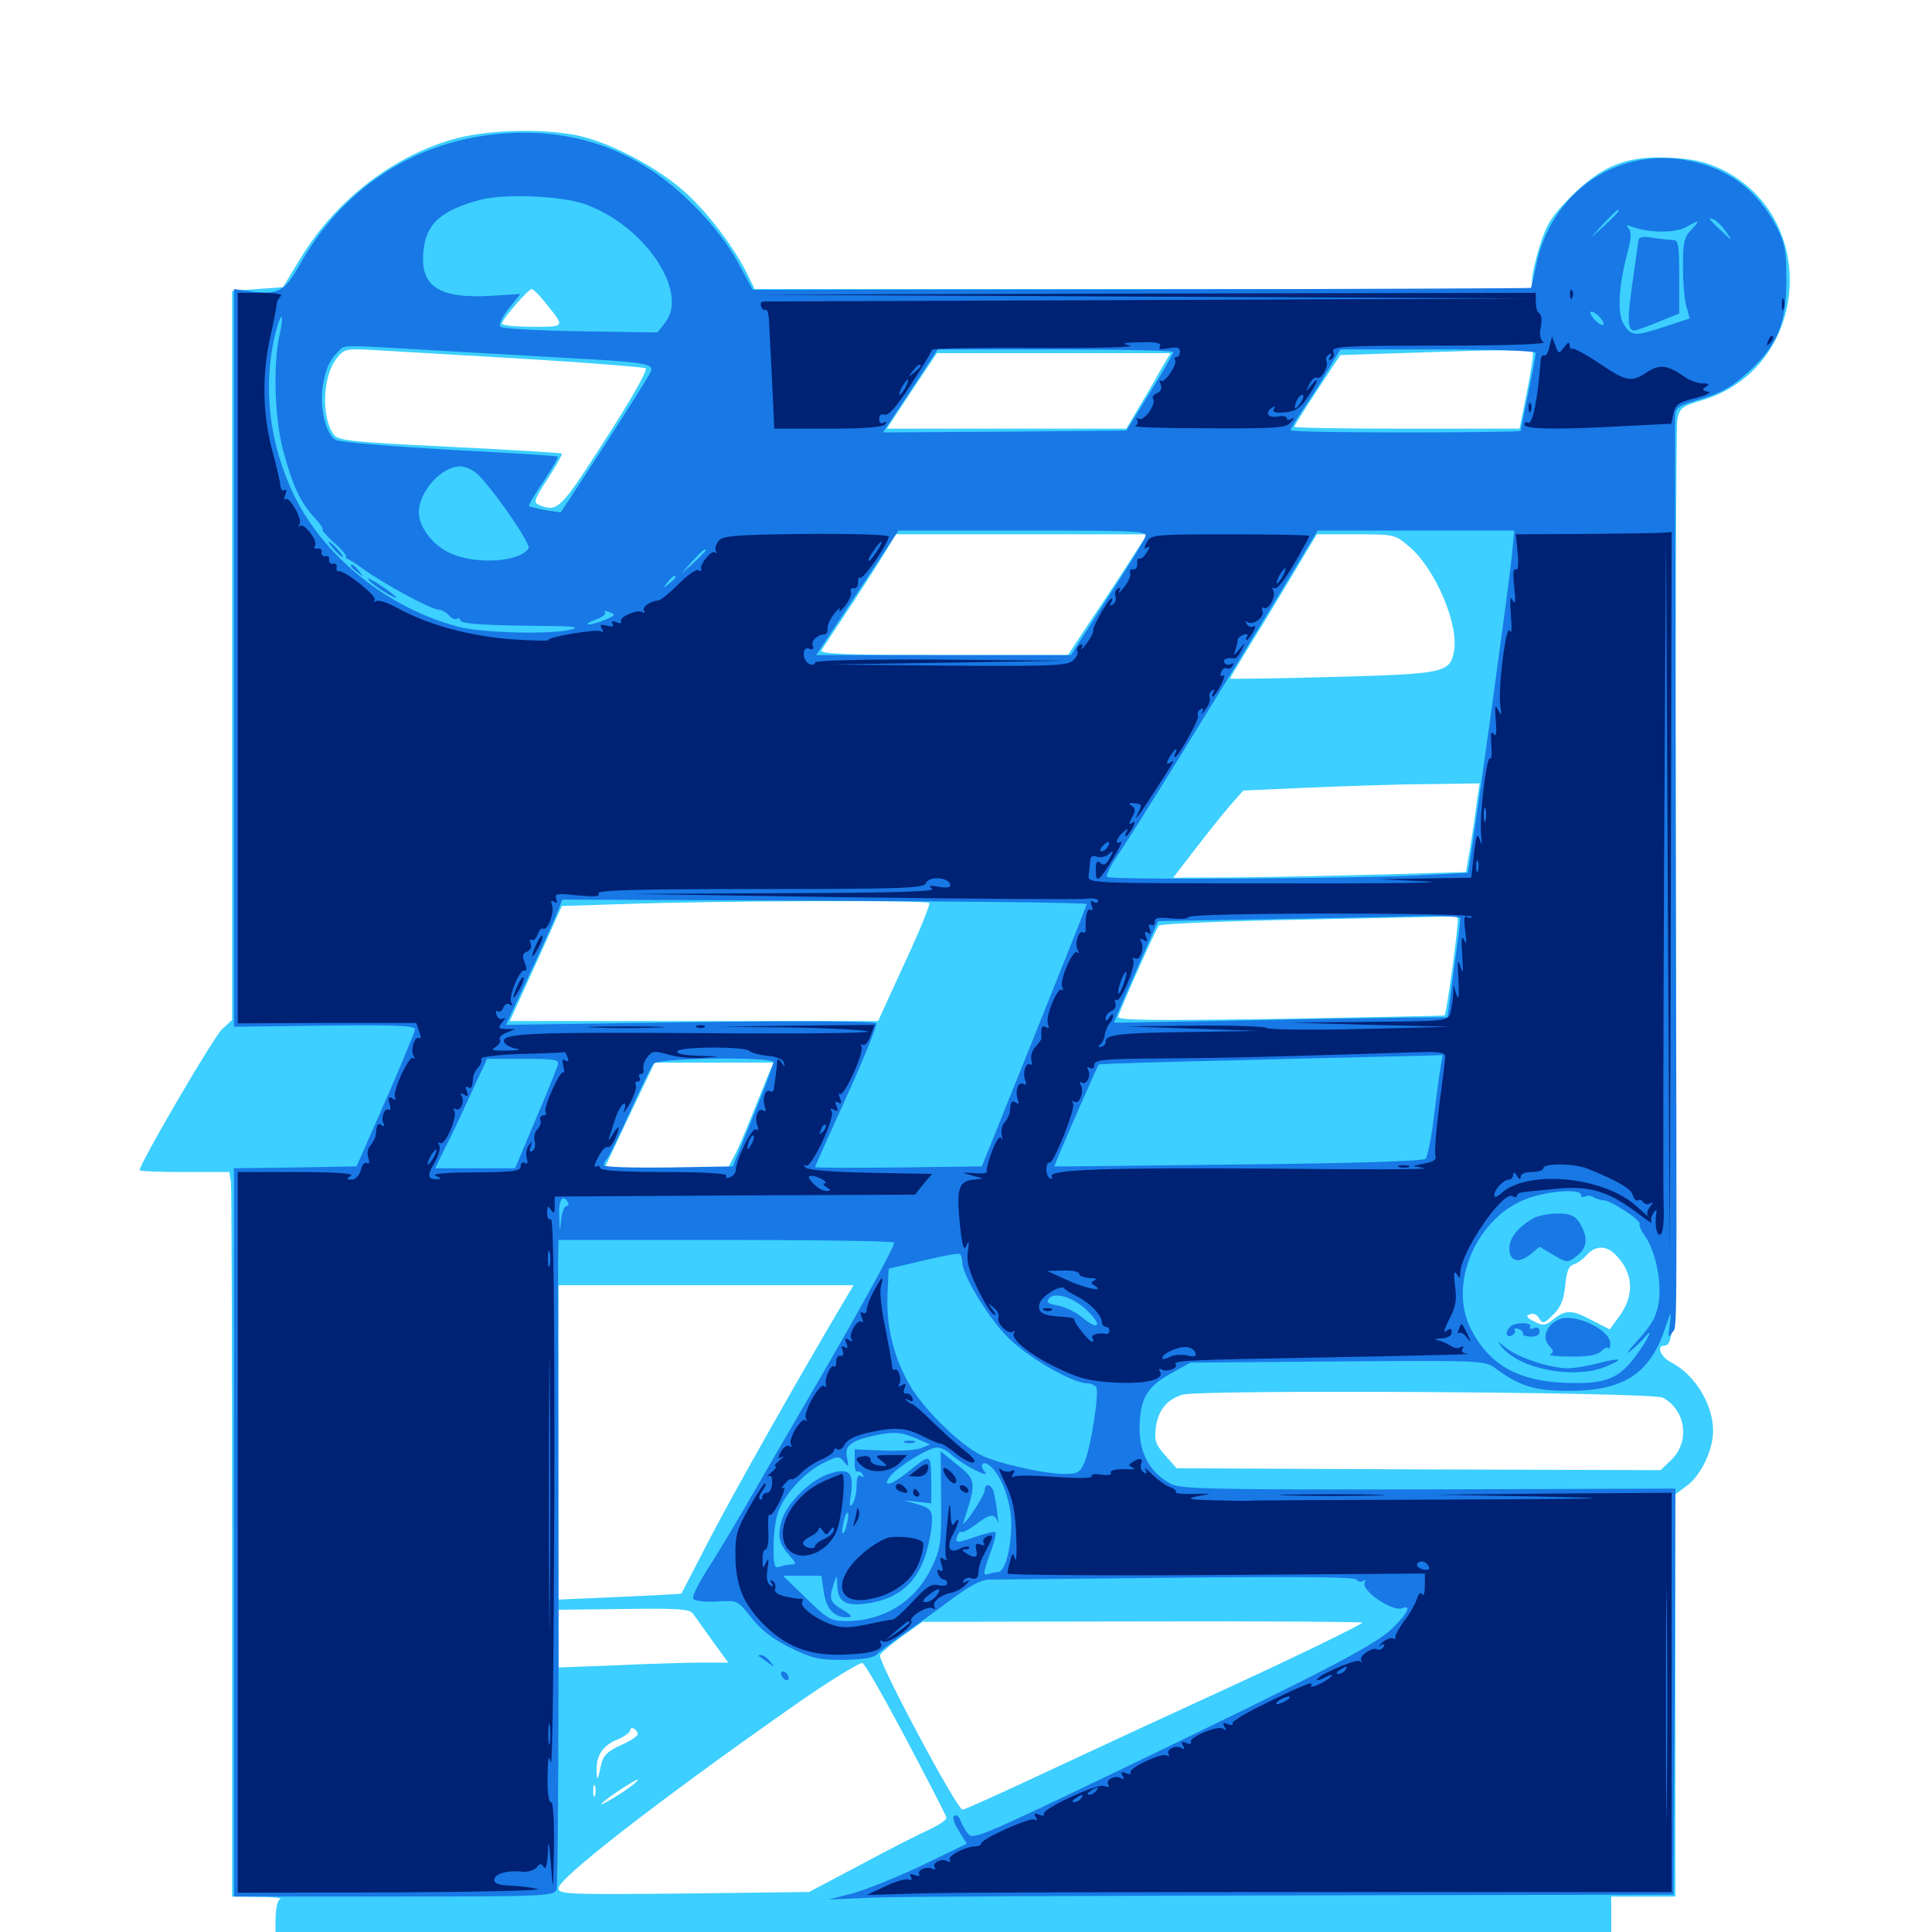 <svg xmlns="http://www.w3.org/2000/svg" viewBox="0 -1000 1000 1000">
	<path fill="#3ccfff" d="M236.719 -928.516C204.688 -920.117 174.609 -897.266 156.055 -867.188L146.484 -851.367L133.203 -850.391L120.117 -849.414V-660.742V-472.07L115.039 -467.383C110.742 -463.672 72.266 -397.656 72.266 -394.336C72.266 -393.75 82.617 -393.359 95.508 -393.359H118.75L119.531 -388.086C119.922 -384.961 120.117 -300.586 120.117 -200.586V-18.359L133.789 -18.164C141.406 -18.164 146.289 -17.578 145.117 -16.992C143.359 -16.406 142.578 -11.719 142.578 -3.906V8.398L436.133 9.57C597.656 10.352 753.125 10.352 781.836 9.57L833.984 8.398V-5.078V-18.359H850.586H867.188V-122.461V-226.562L873.242 -231.055C880.469 -236.523 886.523 -249.219 886.719 -259.18C886.719 -273.047 877.344 -288.477 864.844 -294.922C859.57 -297.656 857.227 -303.516 861.328 -303.516C867.383 -303.516 867.578 -311.719 867.383 -543.945C867.188 -671.68 867.578 -778.906 868.164 -782.617C869.336 -788.867 870.312 -789.648 881.445 -792.969C936.328 -809.57 942.578 -887.109 891.211 -912.305C882.812 -916.211 876.562 -917.773 864.453 -918.359C842.188 -919.531 829.297 -914.453 813.086 -898.242C803.125 -888.086 800.586 -884.18 797.07 -873.047C794.727 -865.625 792.969 -857.617 792.969 -855.078V-850.391H591.797H390.625L386.523 -858.789C379.297 -872.852 365.82 -890.625 354.102 -900.977C340.43 -913.086 317.188 -925.586 300.586 -929.492C283.203 -933.594 254.297 -933.008 236.719 -928.516ZM848.633 -880.078C849.219 -880.664 848.242 -881.836 846.289 -882.422C843.555 -883.594 843.359 -883.398 845.117 -881.445C846.484 -880.078 848.047 -879.492 848.633 -880.078ZM856.836 -878.516C857.617 -879.102 856.445 -879.688 854.297 -879.492C852.148 -879.492 851.562 -878.906 853.125 -878.32C854.492 -877.734 856.25 -877.93 856.836 -878.516ZM282.422 -843.164C292.578 -830.469 292.773 -830.859 275.586 -830.859C266.797 -830.859 259.766 -831.641 259.766 -832.422C259.766 -834.57 273.438 -850.391 275.195 -850.391C275.977 -850.391 279.297 -847.07 282.422 -843.164ZM274.805 -814.062C306.25 -812.109 333.008 -809.961 334.18 -809.375C335.352 -808.594 327.344 -794.336 313.281 -772.461C289.844 -735.938 288.672 -734.766 278.906 -738.672C275.977 -739.844 276.562 -741.602 283.594 -752.344C287.891 -758.984 291.211 -764.844 290.82 -765.234C290.43 -765.625 264.258 -767.188 232.617 -768.75C180.859 -771.289 175 -771.875 172.656 -775.195C166.211 -783.984 166.992 -805.273 174.219 -814.453C178.516 -819.727 178.516 -819.727 198.047 -818.555C208.984 -817.969 243.555 -815.82 274.805 -814.062ZM793.359 -818.164C793.945 -817.578 792.578 -808.398 790.43 -797.656L786.523 -778.125H728.32C696.094 -778.125 669.922 -778.516 669.922 -779.102C669.922 -779.492 675.195 -788.086 681.836 -798.047L693.75 -816.211L724.219 -817.188C774.023 -818.945 792.188 -819.141 793.359 -818.164ZM600.977 -808.984C598.438 -804.297 593.359 -795.508 589.648 -789.453L583.008 -778.125H520.898H458.984L471.875 -797.656L484.961 -817.188H545.312H605.859ZM586.523 -712.305C582.617 -706.055 573.438 -691.992 566.016 -681.055L552.734 -660.938H488.086C436.914 -660.938 424.023 -661.523 425.195 -663.477C425.977 -664.648 433.398 -675.977 441.602 -688.281C449.609 -700.586 458.008 -713.672 459.961 -717.188L463.672 -723.438H528.711H593.75ZM729.688 -716.797C743.164 -705.273 755.273 -676.367 752.539 -662.695C750.391 -651.758 747.656 -651.172 689.648 -649.609C660.547 -648.828 636.719 -648.438 636.719 -648.828C636.719 -649.219 644.336 -661.914 653.906 -677.344C663.281 -692.773 673.242 -709.375 676.172 -714.453L681.641 -723.438H701.758C721.875 -723.438 722.07 -723.438 729.688 -716.797ZM764.453 -585.352C763.867 -580.078 762.305 -569.922 761.133 -562.305L758.789 -548.633L718.75 -547.461C696.68 -546.875 662.695 -546.094 642.969 -545.898L607.227 -545.703L618.945 -560.938C625.391 -569.336 633.594 -579.492 637.109 -583.594L643.555 -590.82L678.711 -592.383C698.047 -593.164 725.586 -594.141 739.844 -594.141L765.82 -594.531ZM481.055 -532.617C481.445 -531.641 475.781 -517.578 468.164 -501.367L454.492 -471.484H359.18H263.867L269.922 -484.766C273.242 -491.992 279.297 -505.273 283.398 -514.453L290.82 -531.055L321.68 -532.031C372.07 -533.789 480.078 -534.18 481.055 -532.617ZM754.492 -524.805C755.273 -523.242 748.828 -475.391 747.656 -474.414C747.266 -474.219 708.984 -473.438 662.305 -472.656C594.531 -471.68 577.93 -471.875 578.711 -473.828C582.812 -484.57 598.633 -519.727 599.805 -520.898C600.586 -521.875 634.375 -523.242 675 -524.023C715.82 -524.805 750 -525.586 751.367 -525.781C752.539 -525.977 754.102 -525.586 754.492 -524.805ZM397.266 -442.773C395.703 -438.672 391.602 -428.906 388.477 -420.898C385.352 -413.086 381.445 -404.102 379.688 -400.977L376.758 -395.312H344.922H312.891L325.781 -422.656L338.867 -450H369.727H400.391ZM835.742 -350.977C845.312 -341.797 846.289 -330.078 838.477 -319.141L833.203 -311.914L824.414 -316.406C813.867 -322.07 810.547 -322.266 804.102 -317.188C799.805 -313.672 798.633 -313.672 794.141 -316.016C790.039 -317.969 789.648 -318.945 791.797 -319.727C793.555 -320.508 795.703 -319.531 796.68 -317.578C798.438 -314.648 799.219 -314.844 803.906 -319.531C807.812 -323.242 809.375 -327.148 810.156 -334.57C810.742 -341.602 811.914 -344.727 814.453 -345.508C816.406 -346.094 819.336 -348.242 821.289 -350.391C825.586 -355.273 831.055 -355.469 835.742 -350.977ZM437.5 -327.539C415.039 -289.844 379.492 -226.953 367.578 -203.906C359.57 -188.281 352.734 -175.391 352.734 -175.195C352.539 -175 338.281 -174.219 320.898 -173.438L289.062 -172.07V-253.516V-334.766H365.43H441.797ZM549.805 -326.953C550.586 -328.125 549.219 -328.906 547.07 -328.906C542.188 -328.906 541.797 -327.734 545.898 -326.367C547.461 -325.586 549.219 -325.977 549.805 -326.953ZM557.617 -325C557.031 -326.172 555.664 -326.953 554.492 -326.953C553.516 -326.953 552.734 -326.172 552.734 -325C552.734 -324.023 554.102 -323.047 555.859 -323.047C557.422 -323.047 558.203 -324.023 557.617 -325ZM860.742 -276.562C872.461 -270.117 874.805 -254.297 865.43 -244.727L859.57 -239.062L734.375 -239.453L608.984 -240.039L603.125 -246.68C598.047 -252.344 597.461 -254.492 598.242 -260.938C599.414 -270.117 603.906 -275.586 612.109 -278.125C621.289 -280.859 855.273 -279.492 860.742 -276.562ZM368.555 -150.977L376.953 -139.453H363.672C356.445 -139.453 336.719 -138.867 319.922 -138.086L289.062 -136.914V-151.758V-166.797L322.852 -167.188C349.609 -167.578 356.836 -167.188 358.398 -165.039C359.57 -163.672 364.062 -157.227 368.555 -150.977ZM705.078 -160.156C705.078 -159.18 668.164 -141.211 625 -121.484C606.25 -112.891 570.312 -96.289 545.312 -84.57C520.312 -72.852 499.219 -63.281 498.242 -63.281C495.312 -63.281 454.297 -140.234 455.469 -143.359C455.859 -144.336 460.938 -148.633 466.797 -152.93L477.539 -160.547L591.406 -160.742C653.906 -160.938 705.078 -160.547 705.078 -160.156ZM468.75 -100.391C480.078 -78.906 489.648 -60.352 489.844 -59.375C490.234 -58.203 486.523 -55.664 481.641 -53.32C476.758 -51.172 460.547 -42.969 445.703 -34.961L418.75 -20.703L353.906 -19.922C293.359 -19.336 289.062 -19.531 289.062 -22.656C289.062 -27.734 339.258 -66.797 407.617 -114.844C426.367 -128.125 443.945 -139.062 446.289 -139.258C447.461 -139.258 457.422 -121.68 468.75 -100.391ZM330.078 -102.344C330.078 -101.367 326.172 -98.828 321.289 -96.68C314.844 -93.75 312.305 -91.406 311.328 -87.305C309.375 -78.32 308.984 -77.539 308.789 -83.398C308.594 -91.406 311.914 -96.484 319.531 -99.609C323.242 -101.172 326.172 -103.32 326.172 -104.492C326.172 -105.469 327.148 -105.859 328.125 -105.273C329.297 -104.688 330.078 -103.32 330.078 -102.344ZM326.367 -75.195C320.312 -70.703 308.789 -64.062 311.523 -66.602C314.062 -69.336 328.711 -78.906 330.078 -78.906C330.664 -78.906 328.906 -77.148 326.367 -75.195ZM308.008 -70.703C307.422 -69.336 307.031 -70.312 307.031 -73.047C307.031 -75.781 307.422 -76.758 308.008 -75.586C308.398 -74.219 308.398 -71.875 308.008 -70.703Z"/>
	<path fill="#1878e5" d="M255.859 -930.469C212.891 -925.781 176.758 -901.758 155.078 -862.891C147.266 -849.023 143.945 -847.266 129.688 -849.219L121.094 -850.391V-659.375V-468.555L167.969 -469.141C205.078 -469.531 214.844 -469.141 214.844 -467.188C214.648 -465.82 207.812 -449.219 199.609 -430.469L184.57 -396.289L152.734 -395.703L121.094 -395.312V-206.836V-18.359H203.906C280.859 -18.359 286.719 -18.555 288.086 -21.875C288.672 -23.633 289.258 -94.727 289.062 -179.492C288.867 -264.453 288.867 -339.258 288.867 -346.094L289.062 -358.203H375.977C423.828 -358.203 462.891 -357.617 462.891 -356.836C462.891 -354.492 443.945 -320.117 422.656 -283.594C411.133 -263.867 395.508 -236.914 387.695 -223.438C379.883 -209.961 369.922 -193.359 365.43 -186.523C360.938 -179.297 358.008 -173.242 358.984 -172.266C359.961 -171.289 365.43 -170.703 371.289 -171.094C381.836 -171.68 381.836 -171.68 389.062 -162.5C393.945 -156.25 400.391 -151.367 409.18 -147.07C420.312 -141.602 424.023 -140.82 436.523 -140.82C445.898 -141.016 451.953 -141.797 453.711 -143.555C455.273 -145.117 461.523 -149.805 467.578 -154.102C473.828 -158.398 484.961 -166.602 492.578 -172.266C502.344 -179.492 508.008 -182.422 512.305 -182.422C515.82 -182.422 559.57 -182.812 609.766 -183.398C670.703 -183.984 701.367 -183.789 702.148 -182.422C702.93 -181.25 704.297 -181.055 705.469 -181.641C706.641 -182.422 707.031 -182.227 706.445 -181.055C703.906 -177.148 720.508 -165.625 725.781 -167.578C730.859 -169.531 728.516 -164.844 720.703 -157.227C711.719 -148.438 686.523 -135.352 579.492 -83.789C507.812 -49.414 503.516 -47.461 500.977 -50.977C499.414 -52.93 497.656 -56.055 497.07 -58.008C496.289 -59.766 494.922 -60.938 493.945 -60.156C492.773 -59.57 493.75 -56.25 496.289 -52.344L500.391 -45.703L476.172 -33.984C462.891 -27.734 446.68 -21.289 440.234 -19.727L428.711 -16.797L451.172 -17.773C463.477 -18.359 561.914 -18.75 669.922 -18.945L866.211 -19.336L866.797 -124.414L867.188 -229.492L739.648 -229.102C629.297 -228.906 611.133 -229.297 606.25 -231.836C595.508 -237.5 589.844 -247.266 589.844 -260.547C589.844 -275.586 593.555 -282.227 605.664 -288.867L616.211 -294.727L692.188 -295.312C764.648 -295.898 768.555 -295.703 773.438 -292.188C786.328 -282.617 794.141 -280.078 811.914 -280.078C840.234 -280.078 853.906 -288.867 861.719 -312.109C865.039 -321.875 865.234 -321.875 864.258 -314.258C863.281 -307.812 863.672 -307.031 865.43 -310.156C868.164 -314.648 867.969 -292.578 867.383 -556.445C867.188 -677.93 866.992 -779.883 866.992 -783.398C867.188 -789.258 867.773 -789.648 880.664 -793.555C891.211 -796.68 896.68 -800 904.883 -807.422C920.117 -821.289 924.805 -832.812 924.609 -855.273C924.609 -870.312 923.828 -874.219 919.531 -882.617C909.57 -901.562 894.922 -912.695 874.219 -916.797C836.914 -924.414 802.148 -900.195 794.922 -861.719C793.75 -856.055 792.578 -851.367 792.383 -850.977C791.992 -850.781 701.367 -850.391 590.625 -850.195L389.648 -850L381.836 -864.453C376.758 -873.633 368.555 -884.375 358.398 -894.336C330.273 -922.656 295.898 -934.766 255.859 -930.469ZM302.734 -894.336C333.594 -883.398 357.031 -848.633 344.141 -832.812L340.234 -827.93L300.391 -828.516C278.516 -828.906 259.961 -829.883 258.984 -830.859C258.008 -831.836 259.766 -835.742 263.281 -840.234L269.336 -847.852L254.102 -846.875C227.148 -845.312 217.383 -851.758 219.141 -869.922C220.508 -884.375 228.32 -891.211 249.023 -896.68C261.328 -899.805 290.82 -898.633 302.734 -894.336ZM837.891 -890.82C837.891 -890.43 834.57 -887.109 830.664 -883.398L823.242 -876.758L829.883 -884.18C836.328 -890.82 837.891 -892.383 837.891 -890.82ZM893.359 -880.078C897.07 -874.805 897.07 -874.805 891.016 -880.469C884.18 -886.719 883.594 -887.891 887.305 -886.328C888.477 -885.742 891.406 -883.008 893.359 -880.078ZM875.391 -881.055C871.68 -877.148 871.094 -874.219 871.094 -861.914C871.094 -853.906 871.875 -844.727 872.852 -841.406L874.609 -835.156L862.109 -831.055C846.094 -825.781 844.531 -825.977 840.625 -831.836C836.914 -837.5 837.695 -851.172 842.383 -869.336C844.336 -876.758 844.531 -880.078 842.969 -881.836C841.406 -883.594 841.797 -883.789 844.727 -882.617C853.32 -879.492 866.602 -879.297 872.266 -882.227C879.883 -886.523 880.273 -886.328 875.391 -881.055ZM828.125 -835.742C832.031 -831.055 829.297 -830.273 825.195 -834.766C823.242 -836.914 822.656 -838.672 823.633 -838.672C824.805 -838.672 826.758 -837.305 828.125 -835.742ZM144.727 -826.758C141.211 -811.719 142.188 -782.422 146.68 -766.406C151.562 -748.242 155.469 -740.234 162.305 -732.617C165.43 -729.297 167.578 -726.172 166.992 -725.781C166.602 -725.391 169.336 -722.461 172.852 -719.141C176.562 -716.016 179.297 -712.695 179.102 -712.109C178.906 -711.328 179.102 -710.742 179.688 -710.742C180.273 -710.742 183.789 -708.594 187.5 -705.859C199.414 -697.266 223.438 -684.375 227.344 -684.375C228.711 -684.375 231.055 -683.008 232.422 -681.445C233.789 -679.883 235.547 -679.102 236.523 -679.688C237.5 -680.273 238.281 -679.883 238.281 -678.906C238.281 -676.953 253.711 -676.172 285.938 -675.977C297.656 -675.781 300 -675.391 295.703 -674.219C285.938 -671.484 250 -672.266 237.305 -675.586C201.367 -684.961 168.164 -711.328 152.539 -742.969C139.258 -769.922 135.742 -800.391 142.773 -828.32C145.703 -839.453 147.266 -838.086 144.727 -826.758ZM233.398 -818.164C260.352 -816.602 291.016 -814.844 301.758 -814.258C333.594 -812.5 338.477 -811.523 336.914 -807.812C336.328 -806.055 325.391 -788.867 313.086 -769.727L290.234 -734.766L282.422 -735.938C278.125 -736.719 274.219 -737.695 273.828 -738.086C273.438 -738.477 276.758 -744.141 281.25 -750.781C285.742 -757.422 289.062 -763.086 288.672 -763.672C288.281 -764.062 263.086 -765.625 232.812 -767.188C202.539 -768.945 175.977 -771.094 173.828 -772.266C168.75 -775 165.43 -788.477 166.992 -799.414C168.555 -809.18 170.312 -813.281 175 -817.969C178.711 -821.68 173.438 -821.68 233.398 -818.164ZM607.227 -817.773C607.227 -816.797 601.758 -807.422 595.117 -796.68L583.008 -777.148L520.117 -776.562L457.031 -776.172L471.289 -797.656L485.352 -819.141H546.289C579.883 -819.141 607.422 -818.555 607.227 -817.773ZM794.922 -817.383C794.922 -816.406 793.164 -807.031 791.016 -796.68C788.867 -786.328 787.109 -777.344 787.109 -776.953C787.109 -776.562 760.352 -776.172 727.539 -776.172C694.727 -776.172 667.969 -776.562 667.969 -777.344C667.969 -777.93 671.289 -783.398 675.391 -789.453C679.492 -795.508 685.352 -804.688 688.281 -809.961L693.75 -819.141H744.336C772.656 -819.141 794.922 -818.359 794.922 -817.383ZM248.438 -753.32C257.617 -743.555 275 -717.969 273.633 -716.211C268.945 -708.984 246.289 -707.617 233.008 -713.672C224.219 -717.578 216.797 -727.148 216.797 -734.766C216.797 -745.508 228.516 -758.594 238.086 -758.594C241.406 -758.594 245.508 -756.445 248.438 -753.32ZM592.773 -722.07C592.188 -720.117 583.203 -705.664 572.852 -689.844L554.297 -660.938H488.477H422.461L443.75 -693.164L465.039 -725.391H529.688C590.234 -725.391 594.141 -725.195 592.773 -722.07ZM782.422 -711.328C781.25 -699.023 763.672 -571.094 760.742 -554.297L759.766 -548.242L732.812 -546.875C696.094 -545.117 574.609 -544.531 573.047 -546.094C572.461 -546.875 574.414 -551.172 577.539 -555.859C585.938 -567.969 630.273 -639.844 658.203 -685.938L682.031 -725.391H732.812H783.789ZM365.234 -715.039C365.234 -714.648 362.305 -711.914 358.984 -708.594L352.539 -702.93L358.203 -709.375C363.672 -715.234 365.234 -716.602 365.234 -715.039ZM349.609 -701.172C349.609 -700.781 348.047 -699.219 346.289 -697.852C343.164 -695.312 342.969 -695.508 345.508 -698.633C348.047 -701.758 349.609 -702.734 349.609 -701.172ZM313.477 -679.297C310.156 -677.93 306.25 -676.758 304.688 -676.758C303.125 -676.758 304.688 -677.93 308.203 -679.297C311.719 -680.469 314.062 -682.227 313.086 -683.008C312.305 -683.984 313.281 -683.984 315.43 -683.203C318.75 -681.836 318.555 -681.445 313.477 -679.297ZM562.5 -532.031C562.5 -531.445 550.195 -500.586 535.352 -463.672L508.203 -396.289L465.039 -395.703C441.211 -395.508 421.875 -395.508 421.875 -395.898C421.875 -396.289 429.297 -412.891 438.281 -432.617C447.266 -452.344 454.102 -469.336 453.516 -470.312C452.93 -471.484 414.062 -471.68 357.227 -470.898L261.914 -469.531L270.703 -488.477C280.664 -509.57 286.523 -522.852 289.258 -529.688L291.016 -534.375L426.758 -533.789C501.367 -533.398 562.5 -532.812 562.5 -532.031ZM755.859 -524.805C755.859 -523.828 754.492 -512.109 752.539 -498.438L749.219 -473.438L723.828 -473.242C709.766 -473.047 671.094 -472.461 637.695 -471.68C604.492 -471.094 576.953 -470.508 576.758 -470.703C576.367 -470.703 581.445 -482.617 587.891 -497.07L599.414 -523.242L655.664 -524.219C686.523 -524.805 721.875 -525.391 733.984 -525.781C745.898 -525.977 755.859 -525.586 755.859 -524.805ZM745.508 -446.68C744.727 -442.578 743.359 -430.859 741.992 -420.703C740.82 -410.547 738.867 -401.367 737.891 -400.195C736.719 -399.023 700.586 -397.852 641.016 -397.266C588.672 -396.68 545.703 -396.094 545.703 -396.289C545.312 -396.289 567.969 -448.438 568.75 -449.023C569.141 -449.414 604.102 -450.391 646.484 -451.367C688.867 -452.539 728.711 -453.32 735.156 -453.516L746.68 -453.906ZM288.672 -448.633C288.086 -446.68 283.008 -433.984 277.148 -420.312L266.602 -395.312H245.898H225.195L230.273 -405.664C233.203 -411.133 239.258 -424.023 243.75 -433.984L252.148 -451.953H270.898C287.695 -451.953 289.453 -451.562 288.672 -448.633ZM400.391 -450.195C400.391 -449.219 395.703 -436.523 389.844 -422.266L379.297 -396.289L345.898 -395.703C327.539 -395.508 312.5 -395.898 312.5 -396.875C312.5 -397.656 313.281 -399.219 314.258 -400.195C315.234 -401.367 320.508 -412.305 326.172 -424.609C331.641 -436.914 337.109 -448.047 338.281 -449.414C340.82 -452.539 400.391 -453.125 400.391 -450.195ZM818.359 -381.445C818.359 -380.469 819.336 -380.078 820.312 -380.664C821.484 -381.25 823.438 -381.25 824.609 -380.469C825.977 -379.492 828.516 -378.711 830.469 -378.711C834.375 -378.32 850.195 -367.773 848.633 -366.406C848.242 -365.82 849.414 -363.086 851.367 -360.352C856.836 -352.539 860.156 -336.914 858.594 -326.172C857.422 -318.75 855.273 -314.648 848.047 -306.641C842.969 -301.172 841.016 -298.438 843.75 -300.586C846.484 -302.734 849.609 -305.859 850.977 -307.422C856.641 -314.258 852.93 -306.445 846.289 -297.656C837.305 -285.742 830.078 -283.203 807.617 -284.375C784.766 -285.742 770.508 -294.141 761.328 -312.109C749.219 -335.742 764.648 -370.703 791.211 -379.883C802.734 -383.789 818.359 -384.766 818.359 -381.445ZM293.945 -377.734C294.531 -376.758 294.336 -375.781 293.164 -375.781C292.188 -375.781 290.82 -372.461 290.43 -368.555C289.844 -361.719 289.648 -361.914 289.453 -370.508C289.062 -379.102 291.211 -382.227 293.945 -377.734ZM498.047 -346.875C498.047 -340.234 510.938 -318.75 521.484 -308.008C531.836 -297.461 555.078 -283.984 562.891 -283.984C564.648 -283.984 566.797 -283.008 567.383 -282.031C569.141 -279.297 564.648 -251.367 561.523 -243.555C558.984 -237.695 558.008 -237.109 550.781 -237.109C540.234 -237.109 516.406 -242.578 507.617 -246.875C497.07 -252.344 480.664 -268.164 472.461 -280.469C463.281 -294.922 458.594 -312.305 459.375 -329.688L459.961 -343.359L477.539 -347.461C487.305 -349.805 495.703 -351.367 496.68 -350.977C497.461 -350.586 498.047 -348.633 498.047 -346.875ZM563.281 -321.094C570.703 -313.867 568.555 -311.133 560.547 -317.773C557.227 -320.703 551.562 -323.438 547.656 -324.219C542.383 -325.195 541.406 -325.977 542.969 -327.93C546.094 -331.641 556.25 -328.32 563.281 -321.094ZM474.219 -255.469L481.445 -252.344L476.562 -250.391C473.828 -249.414 465.039 -248.828 457.031 -249.219L442.383 -249.805V-243.555C442.188 -240.234 442.969 -237.695 443.555 -238.281C444.336 -238.672 445.703 -238.086 446.484 -236.914C447.266 -235.352 447.07 -235.156 445.703 -235.938C444.141 -236.914 443.359 -235.352 443.359 -230.859C443.359 -227.344 442.383 -223.047 441.211 -221.484C439.844 -219.336 439.453 -220.703 440.43 -226.367C441.992 -237.891 439.648 -240.43 429.688 -237.305C419.727 -234.375 407.227 -222.07 404.492 -212.695C402.344 -204.688 403.125 -200.977 408.789 -194.727C412.109 -191.016 412.305 -190.234 409.766 -190.234C408.008 -190.234 405.273 -189.648 403.516 -189.062C400.781 -188.086 400.391 -189.648 400.391 -199.805C400.391 -206.445 401.562 -214.648 403.125 -218.359C407.031 -227.734 416.797 -238.086 426.172 -242.773C433.789 -246.484 434.375 -246.484 436.914 -243.359C439.258 -240.43 439.453 -240.625 438.477 -245.117C436.914 -251.172 439.844 -253.906 450.391 -256.445C461.719 -259.18 466.211 -258.984 474.219 -255.469ZM492.188 -247.266C497.656 -242.188 513.086 -234.18 509.766 -238.086C506.641 -241.992 508.789 -244.336 512.5 -241.211C518.359 -236.328 523.438 -222.461 523.438 -211.523C523.438 -198.438 520.117 -186.328 516.602 -186.328C515.234 -186.328 512.695 -185.742 511.133 -185.156C508.789 -184.375 508.984 -186.133 512.109 -194.922C514.453 -200.977 515.82 -206.445 515.234 -206.836C514.648 -207.422 510.547 -206.445 505.859 -204.883C495.508 -201.172 493.945 -201.172 495.508 -204.883C496.094 -206.641 497.07 -207.617 497.461 -207.031C498.047 -206.445 501.367 -208.203 504.883 -210.742C512.305 -216.602 515.039 -216.797 516.406 -212.305C516.797 -210.352 516.797 -212.305 516.211 -216.602C515.82 -220.898 514.844 -225.977 514.258 -227.93C513.281 -231.836 509.766 -232.422 509.766 -228.906C509.766 -227.539 507.031 -222.461 503.711 -217.578C500.391 -212.695 498.047 -210.156 498.633 -211.914C505.664 -233.398 505.469 -233.984 494.531 -242.578L486.914 -248.828L487.109 -223.828C487.305 -200.391 486.914 -198.438 481.836 -187.891C473.438 -170.898 457.227 -160.938 438.086 -160.938C430.078 -160.938 428.32 -161.914 417.383 -172.656L405.273 -184.375H415.234H425.195L426.367 -176.172C427.539 -167.383 431.641 -162.891 438.281 -162.891C441.602 -162.891 441.211 -163.672 436.133 -166.797C429.492 -170.703 428.906 -172.266 431.641 -180.469C433.203 -185.156 433.203 -184.961 433.398 -179.102C433.594 -170.117 438.672 -167.969 452.344 -170.703C466.406 -173.633 475 -181.836 479.297 -195.898C481.055 -201.758 482.422 -209.375 482.422 -212.891C482.422 -218.359 481.641 -219.336 475.195 -221.289L467.773 -223.438L475 -222.656L482.031 -221.875V-234.18C481.641 -248.047 482.031 -247.852 469.141 -237.5C460.742 -230.859 456.055 -230.078 461.133 -236.328C465.234 -241.211 480.859 -250.781 484.961 -250.781C486.914 -250.781 490.234 -249.219 492.188 -247.266ZM438.281 -210.938C437.695 -208.008 436.719 -206.055 436.133 -206.445C435.742 -207.031 435.938 -209.766 436.719 -212.5C437.305 -215.43 438.281 -217.383 438.867 -216.992C439.258 -216.406 439.062 -213.672 438.281 -210.938ZM848.047 -875.586C847.852 -874.023 846.484 -864.062 844.922 -853.516C842.188 -834.57 842.383 -828.906 845.898 -828.906C846.875 -828.906 852.344 -830.859 858.398 -833.398L869.141 -837.695V-856.836C869.141 -873.633 868.75 -875.781 865.82 -875.781C863.867 -875.781 859.18 -876.367 855.273 -876.953C850.195 -877.734 848.242 -877.344 848.047 -875.586ZM172.852 -715.625C174.805 -713.477 176.758 -711.719 177.344 -711.719C177.93 -711.719 176.758 -713.477 174.805 -715.625C172.852 -717.773 170.898 -719.531 170.312 -719.531C169.727 -719.531 170.898 -717.773 172.852 -715.625ZM181.641 -707.031C181.641 -706.641 183.203 -705.078 185.156 -703.711C188.086 -701.172 188.281 -701.367 185.742 -704.492C183.203 -707.617 181.641 -708.594 181.641 -707.031ZM190.82 -699.805C193.164 -696.875 205.078 -689.453 205.078 -690.82C205.078 -691.211 201.367 -694.141 196.875 -697.07C192.188 -700.195 189.453 -701.367 190.82 -699.805ZM793.945 -369.531C786.133 -365.234 781.25 -359.375 781.25 -354.102C781.25 -347.266 785.547 -345.703 791.992 -350.586L796.875 -354.688L804.102 -350.391C811.133 -346.289 811.328 -346.289 816.211 -350C821.875 -354.297 822.07 -359.961 817.383 -367.383C815.039 -370.898 812.5 -371.875 806.055 -371.875C801.562 -371.875 796.094 -370.703 793.945 -369.531ZM807.227 -317.188C800.586 -314.453 797.852 -307.812 801.758 -303.516C804.297 -300.781 804.297 -299.805 802.344 -299.023C800.977 -298.438 805.664 -297.852 812.891 -297.852C821.875 -297.656 826.758 -298.633 828.711 -300.586C830.273 -302.148 832.031 -302.93 832.617 -302.148C833.203 -301.562 833.594 -302.93 833.398 -305.078C833.008 -311.914 815.039 -320.312 807.227 -317.188ZM782.227 -313.672C779.102 -311.328 779.102 -307.422 782.227 -308.594C783.789 -309.375 784.57 -310.547 783.984 -311.523C783.398 -312.5 784.375 -312.695 785.938 -312.109C787.695 -311.523 788.672 -310.352 788.281 -309.57C787.891 -308.984 789.648 -308.203 792.188 -308.203C795.117 -308.008 796.875 -308.984 796.875 -310.742C796.875 -312.695 795.703 -313.281 793.75 -312.5C792.188 -311.914 791.406 -312.109 791.992 -313.281C793.359 -315.43 785.156 -315.82 782.227 -313.672ZM777.93 -302.148C787.695 -291.016 815.234 -286.133 831.055 -292.578C840.82 -296.68 839.453 -297.461 827.734 -294.531C822.07 -292.969 814.844 -291.797 811.523 -291.797C802.539 -291.797 786.523 -297.07 780.078 -301.953C774.609 -306.25 774.414 -306.25 777.93 -302.148ZM468.359 -253.32C466.992 -253.906 467.969 -254.297 470.703 -254.297C473.438 -254.297 474.414 -253.906 473.242 -253.32C471.875 -252.93 469.531 -252.93 468.359 -253.32ZM392.773 -142.773C393.164 -142.578 395.312 -141.016 397.461 -139.453C401.172 -136.719 401.172 -136.719 398.633 -140.039C397.266 -141.797 395.117 -143.359 393.945 -143.359C392.773 -143.359 392.383 -143.164 392.773 -142.773ZM404.297 -133.789C404.297 -132.812 405.273 -131.25 406.25 -130.664C407.422 -130.078 408.203 -130.273 408.203 -131.445C408.203 -132.422 407.422 -133.984 406.25 -134.57C405.273 -135.156 404.297 -134.961 404.297 -133.789Z"/>
	<path fill="#002274" d="M812.695 -847.266C812.695 -845.117 813.281 -844.531 813.867 -846.094C814.453 -847.461 814.258 -849.219 813.672 -849.805C813.086 -850.586 812.5 -849.414 812.695 -847.266ZM123.047 -659.375V-470.312L169.141 -470.508H215.43L216.992 -466.016C217.969 -463.281 217.969 -461.914 216.992 -462.695C214.648 -464.062 212.305 -456.641 214.062 -453.516C214.844 -452.148 214.844 -451.562 213.867 -452.344C211.914 -454.297 202.734 -434.57 204.492 -431.836C205.273 -430.664 204.688 -430.469 203.125 -431.445C201.172 -432.617 200.781 -432.031 201.562 -428.906C202.344 -426.562 202.148 -425 201.172 -425.586C199.023 -426.953 196.875 -420.898 198.633 -418.359C199.219 -416.992 198.828 -416.797 197.656 -417.578C195.508 -418.945 194.922 -418.164 194.531 -412.5C194.336 -411.133 193.164 -408.789 191.797 -407.227C190.43 -405.859 189.844 -402.93 190.625 -400.781C191.406 -398.242 191.016 -397.266 189.844 -398.047C188.867 -398.633 187.305 -397.07 186.719 -394.336C185.938 -391.406 183.984 -389.453 182.031 -389.453C179.102 -389.453 179.102 -389.844 181.641 -391.406C183.594 -392.578 174.414 -393.359 153.906 -393.359H123.047V-206.836V-20.312L203.711 -20.508C247.852 -20.703 281.641 -21.484 278.32 -22.266C275.195 -23.047 268.75 -23.828 264.258 -24.023C258.398 -24.219 255.859 -25 255.859 -26.953C255.859 -30.078 262.305 -32.031 269.922 -31.25C273.047 -30.859 276.367 -31.836 277.734 -33.398C279.492 -35.547 280.273 -35.547 281.445 -33.594C282.617 -32.031 283.203 -34.766 283.594 -40.82C283.789 -48.633 284.18 -47.461 285.156 -34.961C286.328 -19.922 286.328 -20.117 286.719 -43.359C286.914 -58.203 286.328 -67.188 285.156 -67.188C283.984 -67.188 283.203 -72.656 283.398 -80.469C283.594 -90.625 283.984 -92.188 285.156 -87.695C285.938 -84.57 286.719 -146.68 286.914 -225.977C287.109 -321.68 286.523 -369.727 285.156 -368.945C283.984 -368.359 283.203 -369.727 283.203 -372.266C283.203 -375.781 283.594 -376.172 285.156 -373.828C286.719 -371.484 287.109 -371.875 287.109 -375.781V-380.664L380.469 -381.25L473.633 -381.641L477.93 -387.109L482.422 -392.383L450.781 -392.969C430.469 -393.359 418.359 -394.336 416.992 -395.703C415.625 -397.07 415.625 -397.461 417.188 -396.68C419.922 -395.117 432.422 -421.68 430.469 -424.805C429.492 -426.367 429.883 -426.562 431.641 -425.586C433.594 -424.414 433.984 -424.805 433.008 -427.344C432.031 -429.492 432.422 -430.273 433.984 -429.297C435.547 -428.32 435.742 -429.102 434.766 -431.641C433.984 -433.594 433.984 -434.57 434.766 -433.789C436.719 -431.836 447.656 -455.664 445.898 -458.398C445.312 -459.375 445.508 -459.766 446.484 -459.18C447.656 -458.594 449.414 -460.547 450.586 -463.867L452.734 -469.531L412.5 -469.141L372.07 -468.555L410.742 -468.164C431.836 -467.773 449.219 -466.797 449.219 -466.016C449.219 -465.234 411.133 -464.844 364.844 -465.234C274.805 -465.82 259.375 -465.234 260.938 -460.742C261.523 -459.18 264.453 -457.617 267.188 -457.227C270.117 -456.836 268.164 -456.25 262.695 -456.25C255.078 -456.055 253.711 -456.445 256.445 -458.008C258.203 -459.18 259.375 -460.742 258.789 -461.914C258.008 -462.891 259.57 -464.453 262.109 -465.43L266.602 -467.383H261.914C257.812 -467.578 257.617 -467.969 259.961 -470.898C261.523 -472.656 261.719 -473.633 260.547 -472.852C259.18 -472.07 257.617 -472.852 257.031 -474.609C256.445 -476.172 256.641 -477.148 257.617 -476.562C258.594 -475.977 259.961 -476.758 260.547 -478.516C261.133 -480.078 262.695 -480.859 263.867 -480.078C265.43 -479.102 265.625 -479.492 264.648 -481.055C262.891 -483.984 269.336 -499.219 271.68 -497.656C272.656 -497.07 272.656 -498.828 271.68 -501.562C270.117 -505.273 270.508 -506.641 272.852 -507.422C274.609 -508.203 275.391 -509.961 274.609 -511.719C274.023 -513.281 274.219 -514.062 275.195 -513.477C276.172 -512.891 277.539 -514.258 278.32 -516.406C279.102 -518.555 280.273 -519.922 281.055 -519.336C283.398 -517.969 287.109 -527.539 285.742 -531.445C284.961 -533.594 285.156 -534.18 286.719 -533.203C288.281 -532.227 288.672 -532.812 287.891 -534.766C286.914 -537.5 288.281 -537.695 299.023 -536.523C308.008 -535.742 310.742 -535.938 309.766 -537.5C308.789 -539.258 329.297 -539.844 393.164 -539.844C468.555 -539.844 478.32 -540.234 479.297 -542.969C480.664 -546.484 490.43 -546.094 491.797 -542.383C492.188 -540.625 490.625 -540.234 485.938 -541.016C481.055 -541.797 480.273 -541.602 482.422 -540.039C484.57 -538.477 463.086 -537.891 406.25 -537.695L327.148 -537.305L441.406 -535.547C504.297 -534.766 558.594 -534.375 562.109 -534.766C565.43 -535.352 568.359 -534.766 568.359 -533.789C568.359 -532.617 567.383 -532.422 566.016 -533.203C564.453 -534.18 564.258 -533.594 565.039 -531.25C565.82 -529.297 565.625 -528.32 564.453 -529.102C562.695 -530.078 561.719 -525.977 561.914 -518.945C562.109 -517.578 561.328 -516.797 560.547 -517.383C558.203 -518.75 556.055 -511.133 557.812 -508.203C558.594 -506.836 558.594 -506.25 557.617 -507.031C555.469 -509.18 548.438 -492.969 549.805 -489.258C550.391 -487.695 550.391 -486.914 549.609 -487.695C547.461 -489.648 541.016 -473.828 542.383 -470.117C543.164 -467.969 542.969 -467.383 541.406 -468.359C539.258 -469.531 538.672 -468.164 539.062 -462.695C539.258 -462.109 537.695 -460.156 536.133 -458.398C534.375 -456.641 533.398 -453.711 533.789 -451.562C534.375 -449.609 534.18 -448.438 533.203 -449.023C531.055 -450.391 529.102 -444.727 530.664 -440.82C531.445 -438.867 531.055 -438.086 529.883 -438.867C527.148 -440.625 525.195 -435.352 526.758 -431.055C527.539 -428.906 527.344 -428.32 525.781 -429.297C523.633 -430.664 523.047 -429.883 522.656 -424.219C522.461 -422.852 521.289 -420.508 519.922 -418.945C518.555 -417.578 517.969 -414.453 518.555 -412.109C518.945 -409.961 518.945 -409.18 518.359 -410.742C517.578 -412.5 515.82 -410.156 513.477 -404.102C511.523 -399.023 510.352 -394.141 510.742 -393.555C511.133 -392.773 508.203 -392.383 504.297 -392.773C497.461 -393.164 497.266 -393.164 502.93 -391.602L508.789 -390.039L502.93 -389.258C495.898 -388.281 494.922 -383.984 497.07 -364.062C498.242 -354.297 499.023 -352.344 500.195 -355.273C501.562 -358.203 501.758 -357.422 500.977 -352.344C500.195 -347.266 501.562 -342.188 505.664 -333.594C508.789 -326.953 512.5 -320.898 514.062 -319.922C515.82 -318.75 515.82 -319.531 513.672 -322.266C510.938 -325.781 510.938 -325.781 514.258 -323.242C516.211 -321.68 517.383 -319.336 516.797 -317.969C515.625 -315.039 522.266 -308.789 524.414 -310.742C525.195 -311.719 525.391 -311.328 524.805 -309.961C522.852 -306.836 533.984 -298.047 548.828 -291.211C558.594 -286.523 564.844 -284.961 577.344 -284.375C593.359 -283.594 602.93 -285.938 600.391 -290.234C599.609 -291.406 599.805 -291.797 601.172 -291.211C603.516 -289.648 609.766 -291.602 608.594 -293.555C607.031 -295.898 612.305 -296.094 689.453 -297.461C730.859 -298.242 762.695 -299.023 760.156 -299.219C757.227 -299.414 756.055 -300.391 757.031 -301.953C757.812 -303.32 757.617 -303.516 756.055 -302.734C754.883 -301.953 752.734 -302.148 751.367 -303.125C750 -304.102 747.266 -305.469 745.117 -306.055C741.992 -306.836 742.188 -307.031 746.289 -307.227C749.219 -307.422 751.367 -308.594 751.367 -310.352C751.367 -312.695 750.781 -312.695 748.438 -310.938C746.875 -309.57 747.656 -312.109 750 -316.992C753.516 -323.438 754.102 -327.148 753.125 -334.375C752.344 -340.625 752.539 -342.578 753.906 -340.625C755.469 -338.086 755.859 -338.086 755.859 -341.016C755.859 -351.758 777.93 -383.984 783.008 -380.859C784.18 -380.078 785.156 -380.273 785.156 -381.055C785.156 -382.031 786.719 -382.812 788.672 -383.008C790.43 -383.203 798.438 -383.984 806.25 -384.766C822.852 -386.328 832.812 -383.203 847.07 -372.461C851.953 -368.75 855.469 -366.406 854.883 -367.383C854.297 -368.359 854.688 -370.312 855.664 -371.875C857.422 -374.414 857.617 -374.414 857.227 -371.875C856.445 -364.844 857.617 -359.961 859.57 -361.133C860.742 -361.914 861.328 -367.383 861.133 -374.609C860.742 -381.055 860.938 -462.109 861.328 -554.492L862.305 -722.461L863.281 -536.914L864.258 -351.367L864.844 -537.891L865.234 -724.609L859.961 -724.219C856.836 -724.023 838.867 -723.828 819.531 -723.633L784.57 -723.438L785.547 -713.672C786.133 -707.422 785.742 -704.492 784.57 -705.273C783.203 -706.055 783.008 -702.734 783.789 -695.898C784.57 -688.672 784.375 -686.523 783.008 -689.258C781.641 -691.992 781.445 -689.648 782.031 -681.445C782.617 -675 782.422 -671.484 781.445 -673.438C779.688 -678.125 775.195 -643.359 776.562 -634.57C777.344 -629.492 777.148 -629.297 775.391 -632.617C773.828 -635.742 773.633 -634.375 774.219 -626.953C774.805 -620.508 774.414 -618.359 773.047 -620.117C771.875 -622.07 771.484 -620.312 771.875 -614.648C772.266 -610.156 772.07 -606.836 771.289 -607.422C769.336 -608.594 765.625 -576.758 766.602 -568.164C767.188 -562.5 767.188 -561.719 766.016 -565.234C764.648 -569.141 764.062 -567.969 762.891 -558.008L761.523 -545.703L737.695 -545.312L713.867 -544.922L738.281 -543.75C751.758 -543.164 717.773 -542.578 662.891 -542.773C564.258 -542.773 563.086 -542.773 563.477 -546.68C563.672 -548.828 564.062 -552.148 564.258 -554.297C564.453 -556.641 565.43 -557.422 567.578 -556.641C569.336 -555.859 572.07 -556.445 573.828 -557.812C576.367 -560.156 576.562 -559.766 574.414 -555.859C572.656 -552.539 571.289 -551.758 569.531 -553.32C567.773 -554.883 567.188 -553.906 567.188 -549.609C567.188 -542.383 568.555 -543.359 576.172 -555.664C579.492 -561.133 581.25 -565.039 580.078 -564.258C576.758 -562.305 577.93 -566.406 581.445 -569.336C583.594 -571.289 584.18 -571.289 583.203 -569.727C582.422 -568.359 582.227 -567.188 582.812 -567.188C583.398 -567.188 584.766 -569.141 586.133 -571.289C587.695 -574.414 587.695 -575.195 585.938 -574.023C584.18 -572.852 584.18 -573.633 585.938 -576.953C587.891 -580.469 587.695 -581.641 585.742 -583.008C583.789 -584.18 584.375 -584.57 587.305 -584.18C590.82 -583.984 591.211 -583.398 589.453 -579.883C585.938 -573.242 589.453 -577.539 597.266 -589.844C608.398 -607.031 608.398 -607.031 605.664 -605.273C603.711 -604.102 603.516 -604.688 605.273 -608.008C606.641 -610.156 608.008 -612.109 608.594 -612.109C609.18 -612.109 608.984 -611.328 608.398 -610.156C607.812 -609.18 607.617 -608.203 608.203 -608.203C609.961 -608.203 621.094 -628.125 620.117 -629.688C619.531 -630.664 620.117 -632.031 621.289 -632.812C622.852 -633.789 623.242 -633.203 622.266 -631.445C621.484 -629.883 622.266 -630.469 623.828 -632.617C625.586 -634.766 626.562 -637.5 626.172 -638.867C625.586 -640.234 626.172 -641.797 627.344 -642.578C628.711 -643.359 628.906 -643.164 628.125 -641.797C627.344 -640.43 627.148 -639.453 627.734 -639.453C628.32 -639.453 630.273 -642.188 632.031 -645.508C633.594 -648.828 634.18 -650.977 633.008 -650.391C631.641 -649.609 631.445 -650.195 632.031 -651.953C632.617 -653.711 633.984 -654.688 634.766 -654.102C635.742 -653.516 637.109 -654.102 637.891 -655.273C638.672 -656.641 638.477 -657.031 637.109 -656.25C635.938 -655.664 634.57 -655.859 633.789 -657.031C632.617 -658.789 635.156 -659.766 639.062 -659.18C639.844 -659.18 641.406 -660.938 642.578 -663.477C644.727 -667.773 644.727 -667.773 641.406 -663.867C638.477 -660.352 638.281 -660.352 639.453 -663.477C640.039 -665.43 640.625 -667.773 640.625 -668.75C640.625 -669.531 641.992 -670.898 643.75 -671.484C645.312 -672.07 646.094 -671.875 645.508 -670.703C644.922 -669.531 644.727 -668.75 645.312 -668.75C645.898 -668.75 647.266 -670.703 648.633 -672.852C650 -675.391 650 -676.562 648.828 -675.781C647.656 -675.195 646.094 -675.586 645.312 -676.953C644.531 -678.32 644.531 -678.906 645.508 -678.125C648.047 -675.781 654.688 -680.469 653.516 -683.594C652.93 -685.156 653.125 -685.938 654.297 -685.352C656.641 -683.984 660.742 -691.602 658.984 -694.531C658.203 -695.703 658.398 -696.094 659.766 -695.508C660.938 -694.727 665.039 -700 669.727 -708.008C674.219 -715.625 677.734 -722.266 677.734 -722.656C677.734 -723.047 659.375 -723.438 636.719 -723.438C597.07 -723.438 595.703 -723.242 593.555 -719.336C591.992 -716.211 591.992 -715.43 593.75 -716.602C595.312 -717.578 595.312 -716.797 593.555 -714.062C592.188 -711.719 590.43 -710.352 589.648 -710.938C588.867 -711.328 588.477 -710.156 588.672 -708.203C588.672 -706.445 587.891 -705.078 586.523 -705.273C585.156 -705.664 584.57 -704.688 584.961 -703.32C585.547 -702.148 583.984 -698.828 581.836 -696.094C579.688 -693.359 578.516 -692.383 579.297 -693.945C580.078 -695.703 579.883 -696.289 578.516 -695.312C577.344 -694.531 576.758 -692.773 577.344 -691.406C577.93 -689.844 577.344 -688.086 575.977 -687.109C574.414 -686.328 574.023 -686.523 575 -687.891C575.781 -689.258 575.977 -690.234 575.391 -690.234C573.828 -690.234 565.43 -675.586 565.82 -673.633C566.016 -672.656 564.453 -669.531 562.305 -666.797C560.156 -664.062 558.984 -663.086 559.766 -664.648C560.742 -666.406 560.352 -666.992 558.789 -666.016C557.617 -665.234 557.031 -663.867 557.617 -662.891C558.203 -661.914 557.227 -659.766 555.469 -658.203C552.93 -655.469 544.922 -655.078 491.602 -655.469L430.664 -656.055L491.211 -657.031L551.758 -658.008L486.914 -658.594C445.898 -658.789 421.875 -658.203 421.875 -657.031C421.875 -656.055 420.508 -655.664 418.945 -656.25C417.383 -657.031 416.016 -659.18 416.016 -661.328C416.016 -663.867 416.992 -664.844 418.75 -664.258C420.703 -663.477 421.289 -664.062 420.703 -665.625C419.727 -668.359 423.047 -671.484 426.758 -671.68C427.93 -671.68 428.516 -673.047 428.32 -674.609C428.125 -676.172 429.688 -679.688 431.836 -682.422C433.984 -685.156 435.352 -685.938 434.57 -684.375C433.789 -682.812 435.156 -683.594 437.305 -686.328C439.453 -689.062 441.016 -692.383 440.43 -693.555C440.039 -694.922 440.625 -695.898 441.992 -695.508C443.359 -695.312 444.141 -696.68 444.141 -698.438C443.945 -700.391 444.531 -701.562 445.312 -700.977C446.875 -700 459.961 -718.945 459.961 -722.266C459.961 -723.242 441.797 -723.828 417.188 -723.633C379.688 -723.242 374.023 -722.656 371.875 -719.922C370.508 -718.164 369.922 -715.82 370.508 -714.648C371.289 -713.672 371.094 -713.281 370.117 -714.062C368.359 -715.625 361.914 -707.812 362.891 -705.273C363.086 -704.297 362.5 -704.102 361.523 -704.883C360.352 -705.469 355.859 -702.344 351.172 -697.656C346.68 -693.164 341.992 -689.258 340.82 -689.258C336.523 -688.867 332.031 -685.742 333.398 -683.789C333.984 -682.812 333.594 -682.422 332.422 -683.203C329.883 -684.766 320.117 -680.469 321.484 -678.32C322.07 -677.344 320.898 -677.148 319.141 -677.93C316.992 -678.711 316.211 -678.516 316.992 -677.148C317.969 -675.781 316.797 -675.391 314.062 -676.172C310.938 -676.953 310.352 -676.562 311.523 -674.609C312.5 -673.047 312.305 -672.461 311.133 -673.242C308.984 -674.609 282.422 -670.117 283.984 -668.75C284.57 -668.164 275.586 -668.359 264.258 -669.141C242.578 -670.898 220.898 -676.758 205.273 -685.547C200.586 -688.086 195.898 -689.648 194.727 -688.867C193.75 -688.281 193.359 -688.477 193.945 -689.648C195.117 -691.602 177.93 -705.273 175.195 -704.297C174.414 -704.102 174.023 -705.078 174.219 -706.25C174.609 -707.617 173.633 -708.594 172.266 -708.203C171.094 -708.008 170.117 -708.984 170.312 -710.156C170.703 -711.523 169.727 -712.5 168.359 -712.109C167.188 -711.914 166.211 -712.891 166.406 -714.062C166.797 -715.43 165.82 -716.406 164.453 -716.016C162.891 -715.82 162.305 -716.406 163.086 -717.578C164.648 -720.117 157.227 -729.688 155.273 -727.734C154.297 -726.953 154.297 -727.344 155.078 -728.711C156.641 -731.445 149.609 -743.555 147.656 -741.602C146.875 -740.82 146.875 -741.797 147.656 -743.75C148.438 -746.094 148.438 -747.07 147.266 -746.289C146.289 -745.703 145.312 -746.68 145.117 -748.438C145.117 -750.195 143.164 -758.789 140.82 -767.188C135.938 -785.742 135.547 -805.664 139.844 -825.391C141.602 -833.203 143.164 -841.016 143.164 -842.578C143.359 -844.141 144.531 -846.094 145.508 -846.875C146.68 -847.656 141.992 -848.438 135.352 -848.438H123.047ZM137.305 -845.117C139.648 -845.508 137.695 -845.898 132.812 -845.898C127.93 -845.898 125.977 -845.508 128.516 -845.117C130.859 -844.727 134.766 -844.727 137.305 -845.117ZM796.289 -720.312C797.07 -720.898 795.898 -721.484 793.75 -721.289C791.602 -721.289 791.016 -720.703 792.578 -720.117C793.945 -719.531 795.703 -719.727 796.289 -720.312ZM453.906 -714.648C452.148 -711.914 450.391 -709.766 449.805 -709.766C448.828 -709.766 450.781 -713.281 453.711 -717.188C457.031 -721.484 457.227 -719.727 453.906 -714.648ZM664.062 -701.953C662.891 -699.805 661.523 -698.047 660.938 -698.047C660.547 -698.047 660.938 -699.805 662.109 -701.953C663.281 -704.102 664.648 -705.859 665.234 -705.859C665.625 -705.859 665.234 -704.102 664.062 -701.953ZM768.945 -575.586C768.359 -573.633 767.969 -574.805 767.969 -577.93C767.969 -581.25 768.359 -582.617 768.945 -581.445C769.336 -580.078 769.336 -577.344 768.945 -575.586ZM573.242 -561.523C572.656 -560.352 571.094 -559.375 570.117 -559.375C569.141 -559.375 569.336 -560.547 570.703 -562.109C573.438 -565.234 575.391 -564.648 573.242 -561.523ZM765.039 -549.219C764.453 -547.852 764.062 -548.828 764.062 -551.562C764.062 -554.297 764.453 -555.273 765.039 -554.102C765.43 -552.734 765.43 -550.391 765.039 -549.219ZM559.961 -543.359C560.547 -544.727 560.352 -546.484 559.766 -547.07C559.18 -547.852 558.594 -546.68 558.789 -544.531C558.789 -542.383 559.375 -541.797 559.961 -543.359ZM583.594 -540.43C585.352 -541.016 583.398 -541.406 579.102 -541.211C574.805 -541.211 573.242 -540.82 575.781 -540.43C578.125 -540.039 581.641 -540.039 583.594 -540.43ZM662.695 -540.43C672.656 -540.625 664.062 -541.016 643.555 -541.016C623.242 -541.016 615.039 -540.625 625.586 -540.43C636.133 -540.039 652.734 -540.039 662.695 -540.43ZM690.82 -528.906C691.602 -529.492 690.43 -530.078 688.281 -529.883C686.133 -529.883 685.547 -529.297 687.109 -528.711C688.477 -528.125 690.234 -528.32 690.82 -528.906ZM712.305 -528.711C716.406 -529.102 713.672 -529.492 706.055 -529.492C698.633 -529.492 695.312 -529.102 698.633 -528.711C702.148 -528.32 708.398 -528.32 712.305 -528.711ZM761.719 -525.586C761.719 -524.805 760.742 -524.609 759.375 -525.391C757.812 -526.367 757.617 -524.414 758.398 -518.164C759.18 -512.109 758.984 -510.742 757.812 -513.477C756.445 -516.211 756.25 -513.867 756.836 -505.664C757.422 -496.484 757.227 -495.312 755.859 -499.805C754.492 -504.297 754.297 -502.734 754.883 -492.969C755.273 -484.375 755.078 -481.836 753.906 -485.156L752.344 -490.039L752.148 -485.156C751.953 -482.422 751.367 -478.32 750.781 -475.977C749.609 -471.484 749.219 -471.484 709.18 -471.094L668.945 -470.703L709.961 -469.531L750.977 -468.555L704.102 -467.383C678.32 -466.797 656.445 -466.992 655.469 -467.969C654.297 -468.75 637.695 -469.336 618.359 -469.141L583.008 -468.75L617.188 -467.578L651.367 -466.406L615.234 -465.82C579.883 -465.43 571.68 -464.453 572.266 -460.742C572.461 -459.766 571.484 -458.594 569.922 -458.203C568.359 -457.812 568.164 -458.203 569.336 -459.18C570.508 -459.961 571.68 -462.5 571.875 -464.648C572.266 -466.797 573.438 -469.336 574.414 -470.508C575.391 -471.484 576.172 -473.242 576.172 -474.414C576.172 -475.391 575.195 -475 574.219 -473.438C572.852 -471.484 572.266 -471.289 572.266 -473.047C572.266 -474.414 573.633 -475.977 575.391 -476.758C576.953 -477.344 577.93 -479.102 577.344 -480.664C576.758 -482.227 576.953 -483.008 577.93 -482.422C580.078 -481.055 588.281 -500.586 586.523 -503.32C585.938 -504.297 586.328 -504.688 587.5 -503.906C590.039 -502.344 592.578 -509.57 590.625 -512.695C589.648 -514.258 590.039 -514.453 591.797 -513.477C593.75 -512.305 594.141 -512.695 593.164 -515.234C592.188 -517.383 592.578 -518.164 594.141 -517.188C595.703 -516.211 595.898 -516.797 595.117 -519.141C594.336 -521.094 594.531 -522.07 595.703 -521.289C596.875 -520.703 597.656 -521.289 597.656 -522.852C597.656 -525 599.609 -525.391 606.445 -524.609C611.328 -524.219 615.234 -524.414 615.234 -525.391C615.234 -526.367 647.656 -527.148 688.477 -527.148C728.711 -527.148 761.719 -526.562 761.719 -525.586ZM581.641 -490.82C580.469 -487.695 579.297 -485.352 578.906 -485.742C577.93 -486.719 581.445 -496.875 582.812 -496.875C583.398 -496.875 582.812 -494.141 581.641 -490.82ZM214.062 -480.078C206.445 -483.594 203.125 -483.984 203.125 -481.25C203.125 -480.273 198.047 -479.297 191.992 -479.102C180.859 -478.906 180.859 -478.906 188.477 -477.344C192.773 -476.367 201.367 -475 207.617 -474.414C213.672 -473.633 218.359 -472.461 217.969 -471.68C217.383 -470.898 217.773 -469.141 218.945 -467.578C220.117 -465.43 220.703 -466.211 220.703 -470.703C220.703 -475.781 219.531 -477.539 214.062 -480.078ZM636.719 -461.914C636.719 -463.672 636.133 -463.672 608.984 -461.914C580.859 -459.961 587.109 -457.812 620.312 -458.203C637.305 -458.398 648.047 -458.789 644.141 -459.18C640.039 -459.57 636.719 -460.742 636.719 -461.914ZM742.773 -462.305C743.945 -462.891 742.578 -463.281 739.258 -463.281C736.133 -463.281 734.961 -462.891 736.914 -462.305C738.672 -461.914 741.406 -461.914 742.773 -462.305ZM748.047 -459.766C748.047 -462.109 747.852 -462.109 744.141 -459.766C741.602 -458.203 741.797 -457.812 744.727 -457.812C746.484 -457.812 748.047 -458.789 748.047 -459.766ZM663.672 -458.398C665.43 -458.984 663.867 -459.375 660.156 -459.375C656.445 -459.375 654.883 -458.984 656.836 -458.398C658.594 -458.008 661.719 -458.008 663.672 -458.398ZM387.891 -456.055C388.867 -455.078 393.164 -453.906 397.266 -453.516C402.148 -453.125 405.273 -451.758 405.664 -450C406.445 -447.461 406.25 -447.461 404.492 -450C402.734 -452.539 402.344 -452.344 402.148 -449.023C401.953 -446.875 401.562 -443.75 401.367 -442.188C401.172 -440.625 400.781 -438.086 400.586 -436.719C400.586 -435.352 399.609 -434.57 398.633 -435.156C396.289 -436.719 394.336 -431.25 395.898 -427.148C396.68 -425.195 396.289 -424.414 395.117 -425.195C392.383 -426.953 390.43 -421.68 391.992 -417.383C392.773 -415.43 392.383 -414.648 391.211 -415.43C389.258 -416.602 380.859 -399.414 380.859 -394.336C380.859 -392.969 379.492 -391.211 377.734 -390.625C376.172 -390.039 375.391 -390.234 375.977 -391.406C376.758 -392.578 365.234 -393.359 343.945 -393.359C321.68 -393.359 310.547 -394.141 310.547 -395.508C310.547 -396.484 309.57 -396.875 308.398 -396.094C307.227 -395.508 307.812 -397.656 309.57 -400.977C311.328 -404.492 313.477 -406.641 314.258 -406.25C315.039 -405.664 316.797 -407.422 318.164 -410.156C321.289 -416.992 320.703 -418.75 317.188 -412.891C315.625 -410.156 314.648 -409.375 315.234 -410.938C315.82 -412.5 317.188 -417.188 318.555 -421.289C320.898 -428.32 325.195 -432.031 323.047 -425.195C322.461 -423.242 323.828 -425 326.172 -429.102C328.32 -433.203 329.688 -437.305 329.102 -438.281C328.516 -439.453 328.906 -440.234 330.078 -440.234C331.25 -440.234 331.641 -441.211 331.055 -442.188C330.469 -443.359 330.664 -444.141 331.836 -444.141C333.008 -444.141 333.398 -445.312 333.008 -446.68C332.617 -447.852 333.398 -450.781 334.961 -452.734C337.5 -456.055 338.672 -456.25 346.094 -454.102C350.781 -452.734 358.984 -451.953 364.258 -452.539C373.633 -453.125 373.438 -453.125 361.719 -453.516C354.102 -453.711 349.805 -454.688 350.586 -455.859C352.148 -458.398 385.352 -458.398 387.891 -456.055ZM293.75 -452.734C294.531 -450.781 294.141 -450.195 292.578 -451.172C291.016 -452.148 290.82 -451.172 291.602 -448.242C292.188 -445.703 292.188 -444.336 291.602 -444.922C290.039 -446.484 281.055 -426.562 282.422 -424.414C283.008 -423.438 282.422 -422.656 281.25 -422.656C279.883 -422.656 279.297 -421.484 279.688 -420.312C280.273 -418.945 279.492 -416.797 278.125 -415.43C276.758 -414.062 276.172 -411.328 276.758 -409.18C277.344 -407.227 276.758 -404.883 275.586 -404.297C274.219 -403.32 273.828 -404.297 274.609 -406.445C275.586 -409.375 275.391 -409.57 273.633 -407.031C272.461 -405.469 272.07 -402.539 272.656 -400.391C273.438 -398.047 273.047 -397.266 271.68 -398.047C270.508 -398.828 269.531 -398.047 269.531 -396.484C269.531 -393.75 265.82 -393.359 245.703 -393.164C230.469 -393.164 223.047 -392.383 225.586 -391.406C228.516 -390.234 228.711 -389.648 226.367 -389.648C221.289 -389.453 220.898 -391.406 225 -398.438C227.148 -401.953 228.125 -406.055 227.344 -407.227C226.562 -408.594 226.758 -408.984 227.93 -408.398C230.469 -406.836 236.914 -422.07 235.156 -425C234.375 -426.172 234.766 -426.562 235.742 -425.977C238.281 -424.414 240.82 -429.883 238.867 -432.812C238.086 -434.18 238.672 -434.375 240.234 -433.398C242.188 -432.227 242.578 -432.617 241.602 -435.156C240.82 -437.109 241.016 -438.086 242.188 -437.305C243.945 -436.133 244.531 -436.914 244.922 -442.773C245.117 -443.945 246.289 -446.289 247.656 -447.656C249.023 -449.219 249.609 -451.172 249.023 -451.953C248.438 -452.93 257.812 -454.102 269.922 -454.492C282.031 -454.688 292.188 -455.273 292.188 -455.469C292.383 -455.664 293.164 -454.492 293.75 -452.734ZM748.047 -453.32C748.047 -451.953 746.68 -440.43 744.922 -427.734C743.359 -415.039 742.383 -403.32 742.969 -401.758C743.75 -400 741.992 -398.633 737.695 -397.852L731.445 -396.484L737.305 -395.312C740.625 -394.727 705.469 -394.531 659.57 -395.117C573.242 -395.703 541.992 -394.727 544.336 -391.016C544.922 -389.844 544.531 -389.453 543.359 -390.234C542.188 -390.82 541.406 -393.164 541.602 -395.312C541.797 -397.266 542.383 -398.633 543.164 -398.242C545.117 -396.875 556.836 -426.367 555.469 -428.906C554.688 -430.078 554.883 -430.469 556.25 -429.688C558.789 -428.125 561.328 -435.352 559.375 -438.477C558.594 -439.844 558.789 -440.234 559.961 -439.648C562.5 -438.086 565.039 -443.555 563.086 -446.484C562.5 -447.852 562.891 -448.047 564.062 -447.266C565.43 -446.484 566.406 -447.07 566.406 -448.828C566.406 -451.562 571.289 -451.953 603.125 -452.148C634.375 -452.344 656.055 -452.93 736.914 -455.469C744.922 -455.664 748.047 -455.078 748.047 -453.32ZM425.977 -414.258C424.023 -412.5 423.828 -412.695 425 -415.43C425.586 -417.383 426.758 -418.359 427.344 -417.773C427.93 -417.188 427.344 -415.625 425.977 -414.258ZM388.867 -407.617C386.523 -403.711 386.133 -404.883 387.891 -409.961C388.672 -411.719 389.648 -412.695 390.039 -412.109C390.625 -411.719 390.039 -409.57 388.867 -407.617ZM224.609 -401.172C223.438 -399.023 222.07 -397.266 221.484 -397.266C221.094 -397.266 221.484 -399.023 222.656 -401.172C223.828 -403.32 225.195 -405.078 225.781 -405.078C226.172 -405.078 225.781 -403.32 224.609 -401.172ZM821.68 -395.117C836.719 -389.062 844.336 -384.766 845.117 -381.445C845.703 -379.492 846.875 -378.125 847.656 -378.711C848.633 -379.297 849.805 -378.906 850.586 -377.734C851.367 -376.562 852.93 -376.367 854.102 -377.148C855.664 -378.125 855.664 -377.539 854.102 -375.391C852.734 -373.828 852.148 -371.68 852.93 -370.703C853.711 -369.727 850.977 -372.07 846.68 -375.977C829.883 -391.016 790.625 -394.727 777.148 -382.422C774.609 -380.273 773.438 -379.883 773.438 -381.445C773.438 -384.375 778.32 -389.453 781.055 -389.453C782.227 -389.453 783.203 -390.625 783.203 -391.992C783.203 -393.555 783.984 -393.359 785.156 -391.406C786.328 -389.453 787.109 -389.258 787.109 -391.016C787.109 -392.383 789.648 -393.359 792.969 -393.359C796.289 -393.359 798.828 -394.336 798.828 -395.312C798.828 -398.047 814.844 -397.852 821.68 -395.117ZM631.445 -391.992C641.406 -392.188 632.812 -392.578 612.305 -392.578C591.992 -392.578 583.789 -392.188 594.336 -391.992C604.883 -391.602 621.484 -391.602 631.445 -391.992ZM132.227 -390.234C133.008 -390.82 131.836 -391.406 129.688 -391.211C127.539 -391.211 126.953 -390.625 128.516 -390.039C129.883 -389.453 131.641 -389.648 132.227 -390.234ZM264.258 -390.039C266.602 -390.43 264.648 -390.82 259.766 -390.82C254.883 -390.82 252.93 -390.43 255.469 -390.039C257.812 -389.648 261.719 -389.648 264.258 -390.039ZM425.781 -389.453C427.344 -388.477 427.93 -387.5 426.758 -387.5C425.781 -387.5 426.172 -386.523 427.734 -385.547C430.273 -383.984 430.273 -383.594 427.539 -383.594C425.781 -383.594 422.852 -385.352 420.898 -387.5C418.164 -390.43 417.969 -391.406 420.117 -391.406C421.68 -391.406 424.219 -390.43 425.781 -389.453ZM298.242 -388.281C299.023 -388.867 297.852 -389.453 295.703 -389.258C293.555 -389.258 292.969 -388.672 294.531 -388.086C295.898 -387.5 297.656 -387.695 298.242 -388.281ZM284.57 -345.117C283.984 -343.164 283.594 -344.727 283.594 -348.438C283.594 -352.148 283.984 -353.711 284.57 -351.953C284.961 -350 284.961 -346.875 284.57 -345.117ZM558.594 -340.625C558.594 -339.648 560.938 -338.672 564.062 -338.477C566.992 -338.477 568.164 -337.891 566.602 -337.305C564.453 -336.328 564.453 -335.938 566.602 -334.57C572.461 -330.859 561.328 -333.203 551.758 -337.695L541.992 -342.188L550.391 -342.383C554.883 -342.578 558.594 -341.797 558.594 -340.625ZM284.57 -170.312C284.375 -138.867 284.18 -164.453 284.18 -227.344C284.18 -290.234 284.375 -315.82 284.57 -284.57C284.961 -253.125 284.961 -201.562 284.57 -170.312ZM557.617 -328.906C564.258 -325.586 570.117 -319.336 570.312 -315.82C570.312 -314.453 571.289 -313.281 572.266 -313.281C573.438 -313.281 574.219 -312.305 574.219 -311.328C574.219 -310.352 573.633 -309.57 572.852 -309.57C568.359 -310.352 564.453 -309.18 565.43 -307.422C566.016 -306.445 566.016 -305.469 565.43 -305.469C563.672 -305.469 555.469 -315.82 556.055 -317.188C556.25 -317.773 552.734 -318.359 548.242 -318.555C539.062 -319.141 536.523 -321.094 538.281 -325.781C539.648 -329.492 549.219 -335.156 550.781 -333.203C551.367 -332.422 554.492 -330.469 557.617 -328.906ZM554.688 -311.523C554.688 -312.5 552.93 -313.281 550.781 -313.281C548.633 -313.281 546.875 -312.891 546.875 -312.5C546.875 -312.109 548.633 -311.328 550.781 -310.742C552.93 -310.156 554.688 -310.547 554.688 -311.523ZM642.969 -304.883C644.531 -306.836 642.188 -307.422 631.055 -307.422C622.852 -307.422 617.383 -306.641 618.164 -305.664C618.75 -304.492 620.703 -303.711 622.656 -303.711C624.414 -303.711 629.297 -303.516 633.398 -303.125C637.891 -302.734 641.797 -303.516 642.969 -304.883ZM708.984 -305.664C714.844 -306.25 703.125 -306.836 682.812 -307.031C662.5 -307.227 646.289 -307.031 646.875 -306.445C648.242 -304.883 696.68 -304.297 708.984 -305.664ZM618.75 -299.805C619.336 -297.852 618.359 -297.461 614.453 -298.438C611.719 -299.023 607.617 -298.828 605.469 -297.656C603.32 -296.484 601.562 -296.289 601.562 -297.07C601.562 -299.414 609.766 -303.125 614.062 -302.734C616.211 -302.734 618.164 -301.367 618.75 -299.805ZM284.57 -98.047C284.18 -95.508 283.789 -97.461 283.789 -102.344C283.789 -107.227 284.18 -109.18 284.57 -106.836C284.961 -104.297 284.961 -100.391 284.57 -98.047ZM126.367 -27.734C126.758 -28.906 126.758 -31.25 126.367 -32.617C125.781 -33.789 125.391 -32.812 125.391 -30.078C125.391 -27.344 125.781 -26.367 126.367 -27.734ZM163.672 -27.734C165.039 -28.711 161.328 -29.492 154.883 -29.492C147.07 -29.688 144.727 -29.102 147.461 -28.125C152.539 -25.977 160.547 -25.781 163.672 -27.734ZM193.359 -29.297C193.359 -29.688 190.43 -30.078 187.109 -30.078C182.617 -30.078 181.445 -29.492 183.398 -28.32C185.742 -26.758 193.359 -27.539 193.359 -29.297ZM218.164 -28.906C218.945 -29.492 217.773 -30.078 215.625 -29.883C213.477 -29.883 212.891 -29.297 214.453 -28.711C215.82 -28.125 217.578 -28.32 218.164 -28.906ZM724.219 -395.898C722.852 -396.484 723.828 -396.875 726.562 -396.875C729.297 -396.875 730.273 -396.484 729.102 -395.898C727.734 -395.508 725.391 -395.508 724.219 -395.898ZM540.625 -321.68C539.062 -322.266 539.648 -322.852 541.797 -322.852C543.945 -323.047 545.117 -322.461 544.336 -321.875C543.75 -321.289 541.992 -321.094 540.625 -321.68ZM591.797 -846.484L793.945 -845.508L595.703 -844.727C486.719 -844.336 396.484 -843.945 395.117 -843.945C393.945 -843.945 393.359 -842.773 393.945 -841.406C394.531 -839.844 395.508 -839.062 396.289 -839.648C397.07 -840.039 397.852 -837.695 398.047 -834.18C398.242 -830.664 398.828 -816.797 399.609 -803.125L400.781 -778.125H428.711C447.852 -778.125 457.227 -778.906 458.203 -780.469C458.984 -781.836 458.789 -782.031 457.422 -781.25C456.055 -780.469 455.078 -781.055 455.078 -783.008C455.078 -785.156 456.055 -785.938 457.812 -785.352C459.766 -784.57 464.062 -789.453 471.484 -800.977C477.539 -810.156 482.422 -818.359 482.422 -818.945C482.422 -819.727 506.836 -820.117 536.719 -819.922C566.406 -819.727 588.281 -820.312 584.961 -821.094C580.078 -822.266 581.25 -822.656 590.43 -822.852C598.633 -823.047 601.367 -822.461 600.391 -820.703C599.414 -819.141 600.781 -818.945 604.883 -819.727C609.18 -820.508 610.742 -820.117 610.742 -817.969C610.742 -816.406 609.961 -815.234 608.984 -815.234C608.008 -815.234 607.617 -814.453 608.203 -813.672C609.57 -811.328 602.539 -801.172 600.781 -802.93C600 -803.711 600 -802.93 600.781 -800.977C601.562 -798.828 600.781 -797.266 598.828 -796.484C597.07 -795.898 596.289 -794.531 596.875 -793.555C598.633 -790.82 591.992 -781.641 589.453 -783.203C588.281 -783.984 587.891 -783.789 588.672 -782.422C589.258 -781.445 588.672 -779.883 587.5 -779.492C586.133 -778.906 603.125 -778.32 625.195 -778.32C660.938 -778.125 665.82 -778.516 668.164 -781.445C670.117 -783.594 670.117 -784.18 668.555 -783.203C667.188 -782.422 666.016 -782.617 666.016 -783.594C666.016 -784.57 663.867 -784.961 661.133 -784.375C656.055 -783.594 654.492 -786.523 658.594 -789.062C659.961 -789.844 660.156 -789.648 659.375 -788.281C658.398 -786.719 660.156 -786.133 665.039 -786.523C670.508 -787.109 673.047 -788.672 676.758 -794.336C682.227 -802.148 683.398 -806.445 678.516 -800.391C675.781 -796.875 675.586 -796.875 677.734 -801.172C678.906 -803.516 680.664 -805.078 681.641 -804.492C683.789 -803.125 688.086 -810.742 686.523 -813.281C685.938 -814.258 686.523 -815.625 687.695 -816.406C689.258 -817.383 689.453 -816.992 688.477 -815.234C687.5 -813.672 687.695 -813.086 689.062 -814.062C690.234 -814.844 690.82 -816.602 690.039 -818.164C689.258 -820.703 696.68 -821.094 745.312 -821.094C778.711 -821.094 800.586 -821.875 799.023 -822.852C797.266 -824.023 796.68 -826.562 797.461 -830.664C798.242 -833.789 797.852 -837.109 796.875 -837.695C795.703 -838.281 794.922 -841.016 794.922 -843.75V-848.438L592.383 -848.047L389.648 -847.461ZM572.852 -821.68C574.023 -822.266 573.047 -822.656 570.312 -822.656C567.578 -822.656 566.602 -822.266 567.969 -821.68C569.141 -821.289 571.484 -821.289 572.852 -821.68ZM476.562 -810.547C476.562 -810.156 475 -808.594 473.242 -807.227C470.117 -804.688 469.922 -804.883 472.461 -808.008C475 -811.133 476.562 -812.109 476.562 -810.547ZM468.75 -799.609C467.578 -797.461 466.211 -795.703 465.625 -795.703C465.234 -795.703 465.625 -797.461 466.797 -799.609C467.969 -801.758 469.336 -803.516 469.922 -803.516C470.312 -803.516 469.922 -801.758 468.75 -799.609ZM673.438 -791.797C672.07 -789.844 670.703 -788.281 670.508 -788.672C669.336 -789.844 672.266 -795.703 674.023 -795.703C675 -795.703 674.805 -793.945 673.438 -791.797ZM653.711 -784.961C653.711 -788.281 653.125 -788.672 651.367 -786.133C650.781 -785.156 650.977 -783.789 651.953 -783.203C652.93 -782.617 653.711 -783.398 653.711 -784.961ZM922.266 -842.578C922.266 -839.844 922.656 -838.867 923.242 -840.234C923.633 -841.406 923.633 -843.75 923.242 -845.117C922.656 -846.289 922.266 -845.312 922.266 -842.578ZM915.234 -823.633C914.062 -820.898 914.258 -820.703 916.211 -822.461C917.578 -823.828 918.164 -825.391 917.578 -825.977C916.992 -826.562 915.82 -825.586 915.234 -823.633ZM801.953 -820.508C801.367 -817.383 800 -815.43 799.219 -816.016C798.438 -816.406 797.656 -815.43 797.461 -813.672C795.898 -792.578 793.164 -779.688 790.82 -781.25C789.844 -781.836 789.062 -781.25 789.062 -780.273C789.062 -777.734 806.641 -777.539 841.406 -779.492L865.039 -780.664L866.211 -786.133C867.188 -790.625 868.945 -791.797 877.539 -793.945C883.594 -795.508 886.133 -796.875 883.984 -797.266C881.055 -797.852 880.859 -798.438 883.008 -799.805C884.961 -800.977 884.57 -801.562 881.25 -801.562C878.711 -801.562 874.219 -803.125 871.484 -805.273C863.086 -811.133 858.984 -811.523 852.539 -807.422C844.336 -801.953 841.992 -802.344 827.539 -812.109C820.508 -816.797 814.258 -820.117 813.672 -819.531C813.086 -818.945 812.5 -819.727 812.5 -821.289C812.305 -823.242 811.523 -822.852 809.57 -820.312C806.836 -816.602 806.641 -816.797 805.078 -821.094L803.32 -825.781ZM791.211 -788.672C791.211 -786.523 791.797 -785.938 792.383 -787.5C792.969 -788.867 792.773 -790.625 792.188 -791.211C791.602 -791.992 791.016 -790.82 791.211 -788.672ZM277.734 -511.523C274.414 -504.297 275 -502.734 278.516 -509.18C280.273 -512.305 281.25 -515.234 280.664 -515.625C280.273 -516.016 278.906 -514.258 277.734 -511.523ZM267.969 -490.039C264.648 -482.812 265.234 -481.25 268.75 -487.695C270.508 -490.82 271.484 -493.75 270.898 -494.141C270.508 -494.531 269.141 -492.773 267.969 -490.039ZM308.203 -468.164C299.219 -468.359 306.445 -468.75 324.219 -468.75C341.992 -468.75 349.219 -468.359 340.43 -468.164C331.445 -467.773 316.992 -467.773 308.203 -468.164ZM360.938 -468.164C359.375 -468.75 359.961 -469.336 362.109 -469.336C364.258 -469.531 365.43 -468.945 364.648 -468.359C364.062 -467.773 362.305 -467.578 360.938 -468.164ZM452.344 -331.836C450.195 -327.93 448.633 -323.633 448.633 -322.07C448.633 -320.508 447.656 -319.922 446.68 -320.508C445.312 -321.289 445.117 -320.312 446.094 -317.969C446.875 -316.016 446.875 -315.039 446.094 -315.82C444.141 -317.773 439.062 -309.766 440.625 -307.031C441.602 -305.664 441.211 -305.469 439.453 -306.445C437.5 -307.617 437.109 -307.227 438.086 -304.688C439.062 -302.539 438.672 -301.758 437.109 -302.734C435.547 -303.711 435.352 -303.125 436.133 -300.977C436.914 -299.023 436.523 -297.852 434.961 -298.242C433.594 -298.438 432.812 -297.07 432.812 -295.312C433.008 -293.359 432.422 -292.188 431.641 -292.773C429.883 -293.945 426.562 -286.133 427.539 -283.008C427.734 -282.031 427.344 -281.641 426.562 -282.617C424.414 -284.57 415.43 -268.75 417.188 -265.82C417.969 -264.648 417.969 -264.062 416.992 -264.844C414.844 -266.797 407.812 -255.078 409.375 -252.344C410.156 -250.977 409.766 -250.781 408.594 -251.562C407.422 -252.148 405.469 -250.977 404.297 -248.633C402.344 -245.312 402.539 -244.727 404.688 -245.898C406.055 -246.484 405.469 -245.703 403.516 -244.141C401.367 -242.383 400.391 -241.016 401.367 -241.016C402.344 -241.016 401.367 -239.648 399.219 -237.891C397.266 -236.328 396.484 -235.352 397.656 -235.938C399.219 -236.719 399.805 -235.352 399.609 -232.227C399.609 -229.492 398.242 -227.344 397.07 -227.344C395.703 -227.344 394.531 -226.367 394.531 -225C394.531 -223.828 393.945 -223.438 393.359 -224.023C392.578 -224.805 393.164 -226.562 394.531 -228.32C395.898 -230.078 396.68 -231.836 396.094 -232.227C395.703 -232.812 391.992 -227.148 387.891 -219.922C381.445 -208.594 380.469 -205.273 380.664 -194.531C380.859 -179.492 384.57 -170.117 394.922 -159.57C406.445 -147.852 418.75 -142.969 436.133 -143.555C450.977 -143.945 458.008 -146.094 455.859 -149.609C455.078 -150.977 455.469 -151.172 456.836 -150.391C459.57 -148.633 473.242 -158.398 471.68 -160.938C470.312 -163.086 480.078 -169.141 482.812 -167.578C483.984 -166.797 484.375 -166.992 483.789 -168.164C482.227 -170.703 486.523 -174.414 492.383 -175.586C494.922 -176.172 498.242 -177.93 499.805 -179.688C502.148 -182.031 502.148 -182.617 500.195 -181.445C498.438 -180.469 497.852 -180.664 498.828 -182.031C499.609 -183.203 501.367 -183.789 502.93 -183.008C504.688 -182.422 506.055 -183.203 506.25 -184.57C506.836 -190.43 507.227 -191.406 510.352 -197.461C514.453 -205.078 514.453 -206.055 510.742 -204.688C509.18 -203.906 508.398 -202.539 509.18 -201.367C509.961 -200.195 509.18 -199.805 507.422 -200.586C505.078 -201.367 504.688 -200.781 505.273 -197.852C506.445 -193.75 504.492 -193.164 500 -196.094C497.656 -197.656 497.656 -198.047 499.805 -198.047C501.367 -198.047 502.148 -198.633 501.562 -199.219C500.781 -199.805 498.633 -199.414 496.484 -198.242C491.406 -195.508 489.648 -199.414 493.359 -206.055C496.289 -211.328 497.07 -216.211 494.141 -211.719C492.773 -209.57 492.188 -211.133 491.992 -217.578C491.797 -223.828 491.211 -221.68 490.234 -210.742C489.258 -202.148 489.062 -194.336 489.844 -193.359C490.43 -192.383 489.648 -192.188 488.281 -193.164C486.523 -194.336 486.328 -193.555 487.305 -190.234C488.281 -187.305 488.086 -186.328 486.523 -187.109C485.156 -188.086 484.766 -187.305 485.547 -185.547C486.133 -183.789 487.5 -182.422 488.477 -182.422C489.453 -182.422 490.234 -181.445 490.234 -180.469C490.234 -179.297 488.281 -178.906 485.742 -179.492C482.227 -180.469 479.492 -178.711 472.656 -171.289C467.969 -166.211 463.281 -161.914 462.109 -161.719C460.938 -161.719 454.883 -160.547 448.633 -159.18C440.234 -157.422 435.742 -157.227 430.859 -158.984C422.461 -161.719 413.672 -168.359 415.234 -170.898C415.82 -171.875 415.625 -172.656 414.648 -172.461C413.867 -172.266 410.156 -172.852 406.641 -173.633C402.344 -174.609 400.586 -175.977 401.172 -177.734C401.758 -179.102 401.172 -180.859 400 -181.641C398.633 -182.617 398.438 -182.031 399.414 -180.469C400.586 -178.711 400.195 -178.32 398.633 -179.492C397.07 -180.469 396.484 -183.398 397.266 -188.086C398.047 -193.164 397.852 -193.945 396.484 -191.211C394.922 -187.695 394.727 -187.891 394.727 -192.773C394.531 -195.703 395.312 -198.047 396.289 -198.047C397.266 -198.047 398.047 -202.344 397.656 -207.812C397.461 -213.086 397.656 -216.797 398.438 -216.016C399.023 -215.039 401.172 -218.164 403.516 -222.656C405.664 -227.344 406.641 -230.469 405.469 -229.883C404.297 -229.102 404.492 -230.078 406.055 -231.836C407.617 -233.789 409.18 -234.766 409.57 -234.375C410.156 -233.789 412.5 -235.352 415.039 -237.891C417.383 -240.234 422.07 -243.359 425.586 -244.727C428.906 -246.289 431.641 -248.242 431.641 -249.219C431.641 -250.195 432.422 -250.586 433.398 -249.805C434.57 -249.219 436.328 -250.391 437.305 -252.539C438.672 -254.883 442.969 -257.031 449.219 -258.398C463.281 -261.523 468.75 -261.133 477.539 -256.641C481.836 -254.492 485.938 -252.734 486.914 -252.734C487.891 -252.734 491.211 -250.586 494.531 -247.852C497.656 -245.117 501.758 -242.969 503.516 -242.969C505.664 -243.164 504.102 -245.312 499.023 -249.414C494.727 -252.734 487.305 -259.57 482.422 -264.258C477.539 -269.141 473.047 -273.047 472.266 -273.242C471.68 -273.242 470.312 -274.023 469.336 -275C468.359 -275.977 468.945 -276.172 470.508 -275.195C472.266 -274.219 472.852 -274.609 472.266 -276.367C471.68 -277.93 470.312 -278.906 469.141 -278.711C467.773 -278.32 467.383 -279.492 468.164 -281.445C469.141 -283.789 468.75 -284.18 466.797 -283.008C465.234 -282.031 464.648 -282.227 465.43 -283.594C466.992 -285.938 465.039 -292.188 463.086 -291.016C462.305 -290.43 461.719 -291.602 461.719 -293.359C461.523 -295.117 459.961 -303.906 458.203 -312.891C456.25 -321.68 455.273 -331.25 455.859 -333.789C457.617 -340.43 456.641 -339.844 452.344 -331.836ZM502.539 -189.258C503.32 -190.82 502.93 -192.578 502.148 -193.164C500.781 -193.945 498.047 -190.039 498.047 -187.109C498.047 -184.961 501.562 -186.719 502.539 -189.258ZM484.375 -173.633C483.008 -172.07 480.664 -170.703 479.102 -170.703C477.148 -170.703 477.539 -171.875 480.664 -174.414C485.938 -178.711 488.086 -178.125 484.375 -173.633ZM470.703 -160.156C470.703 -159.57 467.773 -157.422 464.453 -155.078L458.008 -150.781L463.867 -155.859C469.922 -161.133 470.703 -161.523 470.703 -160.156ZM755.078 -311.914C754.297 -310.156 754.297 -309.18 755.078 -309.961C755.859 -310.742 757.617 -309.766 759.18 -307.812C761.523 -304.883 761.719 -305.078 759.57 -309.375C756.445 -315.82 756.445 -315.82 755.078 -311.914ZM443.359 -244.727C443.359 -243.945 444.727 -242.383 446.484 -241.016C451.172 -237.109 460.547 -237.891 465.43 -242.578L469.531 -246.875H460.938C452.93 -246.875 452.539 -246.68 456.25 -243.945C459.766 -241.016 459.766 -241.016 455.078 -241.406C452.344 -241.797 450.391 -243.164 450.586 -244.336C450.977 -245.508 449.414 -246.484 447.266 -246.289C445.117 -246.094 443.359 -245.508 443.359 -244.727ZM586.133 -243.164C583.984 -241.797 583.984 -241.406 586.133 -240.43C587.695 -239.844 587.305 -239.453 584.961 -239.453C577.734 -239.844 574.023 -239.062 575 -237.5C575.586 -236.523 573.242 -236.328 569.922 -236.719C566.602 -237.305 564.453 -236.914 565.039 -235.938C565.625 -234.766 558.008 -234.766 546.484 -235.547C535.742 -236.328 525.977 -236.523 524.805 -235.742C523.633 -234.961 523.438 -235.547 524.414 -237.109C525.586 -239.062 525.195 -239.453 523.047 -238.477C521.289 -237.891 518.945 -238.477 517.773 -239.648C516.406 -241.016 517.578 -237.695 520.312 -232.227C524.023 -224.805 525.391 -218.555 525.977 -205.859C526.367 -196.68 526.172 -191.016 525.391 -193.164C524.219 -196.484 524.023 -196.484 522.852 -191.992C522.07 -189.453 521.484 -186.523 521.484 -185.547C521.484 -184.766 570.117 -184.375 629.492 -184.766L737.5 -185.547V-179.102C737.5 -175.586 736.914 -173.633 736.133 -174.805C735.352 -176.172 734.18 -175.195 733.398 -172.461C732.617 -169.922 729.688 -164.648 726.758 -160.938C724.023 -157.227 721.875 -153.32 722.266 -152.539C722.461 -151.562 722.07 -151.367 721.094 -151.953C720.117 -152.539 717.578 -151.562 715.625 -150C713.672 -148.242 713.086 -147.656 714.648 -148.438C716.406 -149.414 716.992 -149.023 716.016 -147.461C715.234 -146.289 713.672 -145.703 712.695 -146.289C710.352 -147.852 702.734 -142.383 704.688 -140.43C705.469 -139.453 705.078 -139.453 703.711 -140.234C701.562 -141.406 681.641 -132.812 681.641 -130.469C681.641 -130.078 683.398 -130.469 685.547 -131.641C687.695 -132.812 689.453 -133.203 689.453 -132.812C689.453 -132.227 686.719 -130.273 683.398 -128.516C680.078 -126.953 677.93 -126.367 678.711 -127.734C680.273 -130.273 673.242 -127.344 651.953 -116.797C643.75 -112.695 637.305 -108.789 637.891 -107.812C638.477 -107.031 637.305 -106.836 635.547 -107.617C633.008 -108.594 632.617 -108.203 633.789 -106.25C634.961 -104.492 634.57 -104.102 633.008 -105.273C630.078 -107.031 614.844 -100.586 616.406 -98.242C616.992 -97.266 615.82 -97.07 614.062 -97.852C611.523 -98.828 611.133 -98.438 612.305 -96.484C613.281 -94.922 613.086 -94.336 611.719 -95.117C608.789 -97.07 603.32 -94.531 604.883 -91.992C605.469 -91.016 605.078 -90.625 603.906 -91.406C601.367 -92.969 583.789 -84.766 585.156 -82.422C585.742 -81.641 584.57 -81.445 582.812 -82.227C580.273 -83.203 579.883 -82.812 581.055 -80.859C582.031 -79.297 581.836 -78.711 580.469 -79.492C577.539 -81.445 572.07 -78.906 573.633 -76.367C574.414 -75.195 573.633 -74.805 571.484 -75.586C567.773 -76.953 538.672 -63.477 540.234 -60.938C540.82 -60.156 539.648 -59.961 537.891 -60.742C535.352 -61.719 534.961 -61.328 536.133 -59.375C537.109 -57.812 536.914 -57.227 535.547 -58.203C533.398 -59.57 507.812 -48.242 507.812 -45.703C507.812 -45.117 506.641 -44.336 505.078 -44.336C500 -44.336 490.234 -39.453 491.602 -37.305C492.188 -36.328 491.797 -35.938 490.625 -36.523C487.695 -38.477 482.227 -35.938 483.789 -33.398C484.375 -32.422 483.984 -32.031 482.812 -32.617C480.078 -34.375 474.414 -32.031 475.781 -29.883C476.367 -28.906 475.195 -28.711 473.438 -29.492C471.094 -30.273 470.508 -30.078 471.484 -28.516C472.266 -27.148 471.875 -26.562 470.312 -27.148C468.945 -27.734 463.477 -26.172 458.203 -23.633L448.633 -19.141L474.805 -19.922C489.258 -20.508 583.008 -20.703 683.203 -20.703H865.234V-124.023V-227.344L804.297 -226.953L743.164 -226.367L796.875 -225.391C842.188 -224.414 834.766 -224.219 749.609 -223.828C694.141 -223.633 648.047 -223.438 647.07 -223.242C646.289 -223.047 638.086 -223.242 628.906 -223.438C614.844 -223.828 613.477 -224.219 620.117 -225.586C627.734 -226.953 627.734 -226.953 617.773 -226.758C612.305 -226.562 608.203 -226.953 608.594 -227.734C608.984 -228.516 607.812 -229.492 605.664 -230.273C603.711 -230.859 599.609 -233.789 596.484 -236.719C593.555 -239.648 591.797 -240.82 592.773 -239.258C593.945 -237.305 593.555 -236.914 591.992 -237.891C590.625 -238.867 590.039 -240.625 590.625 -242.188C591.797 -245.312 590.039 -245.703 586.133 -243.164ZM862.695 -69.727C862.5 -42.969 862.305 -64.844 862.305 -117.969C862.305 -171.094 862.5 -192.969 862.695 -166.406C863.086 -139.648 863.086 -96.289 862.695 -69.727ZM708.984 -193.359C708.984 -193.75 706.445 -194.141 703.125 -194.141C700 -194.141 697.266 -193.359 697.266 -192.578C697.266 -191.602 700 -191.211 703.125 -191.797C706.445 -192.188 708.984 -192.969 708.984 -193.359ZM731.445 -192.188C732.227 -193.359 729.492 -193.945 724.805 -193.75C720.508 -193.555 717.383 -192.773 717.969 -191.797C719.336 -189.648 730.078 -189.844 731.445 -192.188ZM739.648 -188.867C740.234 -187.5 738.867 -187.109 736.523 -187.695C734.18 -188.281 733.008 -189.453 733.594 -190.625C734.961 -192.773 738.672 -191.797 739.648 -188.867ZM742.578 -183.984C743.555 -184.961 744.141 -187.109 743.75 -188.477C743.164 -190.039 742.383 -189.062 741.602 -186.523C740.82 -183.203 741.016 -182.422 742.578 -183.984ZM696.289 -135.547C695.703 -134.57 693.945 -133.594 692.773 -133.594C691.406 -133.594 691.602 -134.375 693.359 -135.547C697.07 -137.891 697.852 -137.891 696.289 -135.547ZM675.781 -125C675.781 -126.562 672.07 -125.781 670.898 -123.828C670.312 -122.656 671.094 -122.461 672.656 -123.047C674.414 -123.633 675.781 -124.609 675.781 -125ZM666.016 -119.922C664.453 -118.945 662.305 -117.969 661.133 -117.969C660.156 -117.969 660.547 -118.945 662.109 -119.922C663.672 -120.898 666.016 -121.875 666.992 -121.875C668.164 -121.875 667.578 -120.898 666.016 -119.922ZM567.383 -73.047C566.797 -72.07 565.039 -71.094 563.867 -71.094C562.5 -71.094 562.695 -71.875 564.453 -73.047C568.164 -75.391 568.945 -75.391 567.383 -73.047ZM559.57 -69.141C558.984 -68.164 557.227 -67.188 556.055 -67.188C554.688 -67.188 554.883 -67.969 556.641 -69.141C560.352 -71.484 561.133 -71.484 559.57 -69.141ZM845.703 -30.273C828.32 -31.641 818.359 -30.469 818.359 -27.344C818.359 -24.414 828.906 -22.266 840.82 -22.656L848.633 -22.852L840.82 -24.219C835.547 -25.195 834.57 -25.781 837.891 -25.977C843.945 -26.367 850.391 -29.883 845.703 -30.273ZM474.805 -239.453L470.312 -235.938L474.609 -235.742C476.758 -235.547 479.297 -236.719 479.883 -238.281C481.641 -242.773 479.492 -243.359 474.805 -239.453ZM488.281 -239.648C488.281 -236.328 493.555 -230.664 494.727 -232.617C495.508 -233.789 494.336 -236.133 492.188 -238.086C490.039 -240.039 488.281 -240.82 488.281 -239.648ZM426.562 -233.398C411.719 -226.758 402.148 -211.523 406.055 -201.172C410.352 -190.234 427.344 -194.141 433.008 -207.422C435.938 -214.648 438.086 -237.109 435.742 -237.109C435.156 -237.109 431.055 -235.352 426.562 -233.398ZM429.688 -207.812C431.055 -209.766 431.641 -209.961 431.641 -208.203C431.641 -206.836 429.492 -204.688 426.758 -203.516C424.023 -202.344 421.875 -200.586 421.875 -199.805C421.875 -197.656 416.016 -198.828 415.625 -201.172C415.625 -202.148 417.383 -203.711 419.727 -204.883C421.875 -205.859 423.828 -207.617 423.828 -208.789C423.828 -209.766 424.805 -209.375 425.781 -207.812C427.539 -205.273 427.93 -205.273 429.688 -207.812ZM463.867 -231.25C463.281 -230.078 464.062 -228.711 465.82 -228.125C469.922 -226.367 470.898 -227.734 467.773 -230.664C466.016 -232.227 464.648 -232.422 463.867 -231.25ZM497.07 -229.297C497.656 -228.32 499.219 -227.344 500.195 -227.344C501.367 -227.344 501.562 -228.32 500.977 -229.297C500.391 -230.469 498.828 -231.25 497.852 -231.25C496.68 -231.25 496.484 -230.469 497.07 -229.297ZM472.656 -227.344C472.656 -226.367 473.633 -225.391 474.805 -225.391C475.781 -225.391 476.172 -226.367 475.586 -227.344C475 -228.516 474.023 -229.297 473.438 -229.297C473.047 -229.297 472.656 -228.516 472.656 -227.344ZM667.578 -225.977C655.469 -226.172 665.234 -226.562 689.453 -226.562C713.672 -226.562 723.438 -226.172 711.523 -225.977C699.414 -225.586 679.492 -225.586 667.578 -225.977ZM443.555 -218.164C443.359 -216.992 442.773 -214.258 442.188 -212.305C441.211 -208.984 441.211 -208.984 443.359 -212.305C444.531 -214.258 445.117 -216.797 444.531 -218.164C443.945 -219.922 443.555 -219.922 443.555 -218.164ZM460.547 -204.297C457.812 -203.906 451.367 -200.195 446.484 -195.898C431.25 -182.617 432.617 -169.727 448.828 -172.07C461.523 -174.023 471.875 -181.25 475.586 -191.016C477.539 -195.898 478.32 -200.586 477.734 -201.562C476.367 -203.711 467.969 -205.078 460.547 -204.297Z"/>
</svg>